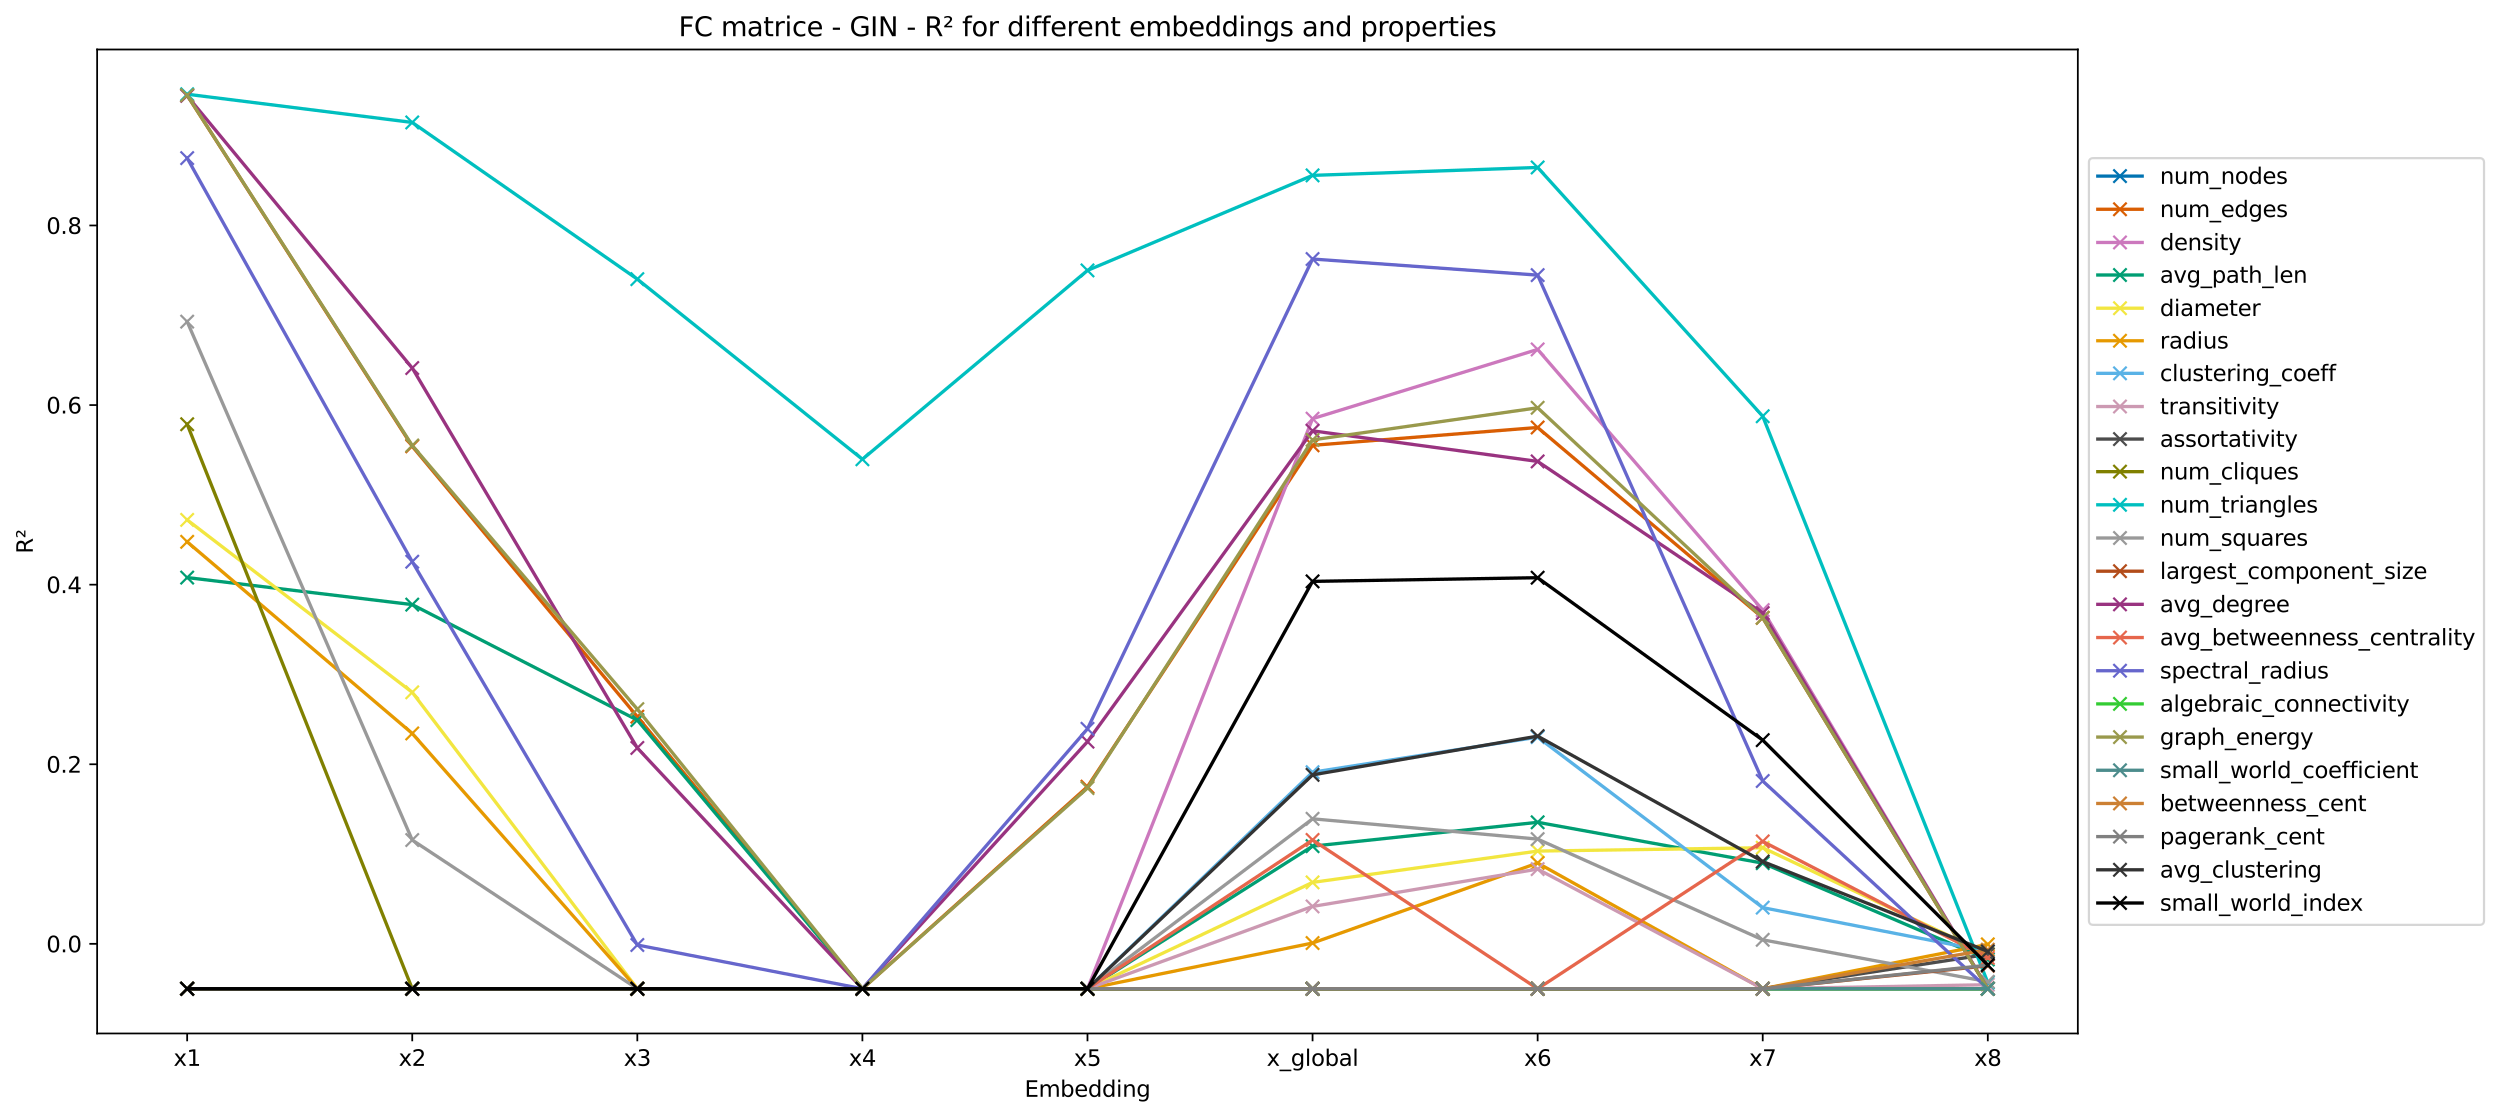 <?xml version="1.0" encoding="utf-8" standalone="no"?>
<!DOCTYPE svg PUBLIC "-//W3C//DTD SVG 1.1//EN"
  "http://www.w3.org/Graphics/SVG/1.1/DTD/svg11.dtd">
<svg xmlns:xlink="http://www.w3.org/1999/xlink" width="1126.873pt" height="503.673pt" viewBox="0 0 1126.873 503.673" xmlns="http://www.w3.org/2000/svg" version="1.1">
 <defs>
  <style type="text/css">*{stroke-linejoin: round; stroke-linecap: butt}</style>
 </defs>
 <g id="figure_1">
  <g id="patch_1">
   <path d="M 0 503.673 
L 1126.873 503.673 
L 1126.873 0 
L 0 0 
z
" style="fill: #ffffff"/>
  </g>
  <g id="axes_1">
   <g id="patch_2">
    <path d="M 43.781 465.838 
L 936.581 465.838 
L 936.581 22.318 
L 43.781 22.318 
z
" style="fill: #ffffff"/>
   </g>
   <g id="matplotlib.axis_1">
    <g id="xtick_1">
     <g id="line2d_1">
      <defs>
       <path id="m8d08a1dfe0" d="M 0 0 
L 0 3.5 
" style="stroke: #000000; stroke-width: 0.8"/>
      </defs>
      <g>
       <use xlink:href="#m8d08a1dfe0" x="84.363" y="465.838" style="stroke: #000000; stroke-width: 0.8"/>
      </g>
     </g>
     <g id="text_1">
      <!-- x1 -->
      <g transform="translate(78.222 480.437)scale(0.1 -0.1)">
       <defs>
        <path id="DejaVuSans-78" d="M 3513 3500 
L 2247 1797 
L 3578 0 
L 2900 0 
L 1881 1375 
L 863 0 
L 184 0 
L 1544 1831 
L 300 3500 
L 978 3500 
L 1906 2253 
L 2834 3500 
L 3513 3500 
z
" transform="scale(0.016)"/>
        <path id="DejaVuSans-31" d="M 794 531 
L 1825 531 
L 1825 4091 
L 703 3866 
L 703 4441 
L 1819 4666 
L 2450 4666 
L 2450 531 
L 3481 531 
L 3481 0 
L 794 0 
L 794 531 
z
" transform="scale(0.016)"/>
       </defs>
       <use xlink:href="#DejaVuSans-78"/>
       <use xlink:href="#DejaVuSans-31" x="59.18"/>
      </g>
     </g>
    </g>
    <g id="xtick_2">
     <g id="line2d_2">
      <g>
       <use xlink:href="#m8d08a1dfe0" x="185.818" y="465.838" style="stroke: #000000; stroke-width: 0.8"/>
      </g>
     </g>
     <g id="text_2">
      <!-- x2 -->
      <g transform="translate(179.677 480.437)scale(0.1 -0.1)">
       <defs>
        <path id="DejaVuSans-32" d="M 1228 531 
L 3431 531 
L 3431 0 
L 469 0 
L 469 531 
Q 828 903 1448 1529 
Q 2069 2156 2228 2338 
Q 2531 2678 2651 2914 
Q 2772 3150 2772 3378 
Q 2772 3750 2511 3984 
Q 2250 4219 1831 4219 
Q 1534 4219 1204 4116 
Q 875 4013 500 3803 
L 500 4441 
Q 881 4594 1212 4672 
Q 1544 4750 1819 4750 
Q 2544 4750 2975 4387 
Q 3406 4025 3406 3419 
Q 3406 3131 3298 2873 
Q 3191 2616 2906 2266 
Q 2828 2175 2409 1742 
Q 1991 1309 1228 531 
z
" transform="scale(0.016)"/>
       </defs>
       <use xlink:href="#DejaVuSans-78"/>
       <use xlink:href="#DejaVuSans-32" x="59.18"/>
      </g>
     </g>
    </g>
    <g id="xtick_3">
     <g id="line2d_3">
      <g>
       <use xlink:href="#m8d08a1dfe0" x="287.272" y="465.838" style="stroke: #000000; stroke-width: 0.8"/>
      </g>
     </g>
     <g id="text_3">
      <!-- x3 -->
      <g transform="translate(281.132 480.437)scale(0.1 -0.1)">
       <defs>
        <path id="DejaVuSans-33" d="M 2597 2516 
Q 3050 2419 3304 2112 
Q 3559 1806 3559 1356 
Q 3559 666 3084 287 
Q 2609 -91 1734 -91 
Q 1441 -91 1130 -33 
Q 819 25 488 141 
L 488 750 
Q 750 597 1062 519 
Q 1375 441 1716 441 
Q 2309 441 2620 675 
Q 2931 909 2931 1356 
Q 2931 1769 2642 2001 
Q 2353 2234 1838 2234 
L 1294 2234 
L 1294 2753 
L 1863 2753 
Q 2328 2753 2575 2939 
Q 2822 3125 2822 3475 
Q 2822 3834 2567 4026 
Q 2313 4219 1838 4219 
Q 1578 4219 1281 4162 
Q 984 4106 628 3988 
L 628 4550 
Q 988 4650 1302 4700 
Q 1616 4750 1894 4750 
Q 2613 4750 3031 4423 
Q 3450 4097 3450 3541 
Q 3450 3153 3228 2886 
Q 3006 2619 2597 2516 
z
" transform="scale(0.016)"/>
       </defs>
       <use xlink:href="#DejaVuSans-78"/>
       <use xlink:href="#DejaVuSans-33" x="59.18"/>
      </g>
     </g>
    </g>
    <g id="xtick_4">
     <g id="line2d_4">
      <g>
       <use xlink:href="#m8d08a1dfe0" x="388.727" y="465.838" style="stroke: #000000; stroke-width: 0.8"/>
      </g>
     </g>
     <g id="text_4">
      <!-- x4 -->
      <g transform="translate(382.586 480.437)scale(0.1 -0.1)">
       <defs>
        <path id="DejaVuSans-34" d="M 2419 4116 
L 825 1625 
L 2419 1625 
L 2419 4116 
z
M 2253 4666 
L 3047 4666 
L 3047 1625 
L 3713 1625 
L 3713 1100 
L 3047 1100 
L 3047 0 
L 2419 0 
L 2419 1100 
L 313 1100 
L 313 1709 
L 2253 4666 
z
" transform="scale(0.016)"/>
       </defs>
       <use xlink:href="#DejaVuSans-78"/>
       <use xlink:href="#DejaVuSans-34" x="59.18"/>
      </g>
     </g>
    </g>
    <g id="xtick_5">
     <g id="line2d_5">
      <g>
       <use xlink:href="#m8d08a1dfe0" x="490.181" y="465.838" style="stroke: #000000; stroke-width: 0.8"/>
      </g>
     </g>
     <g id="text_5">
      <!-- x5 -->
      <g transform="translate(484.041 480.437)scale(0.1 -0.1)">
       <defs>
        <path id="DejaVuSans-35" d="M 691 4666 
L 3169 4666 
L 3169 4134 
L 1269 4134 
L 1269 2991 
Q 1406 3038 1543 3061 
Q 1681 3084 1819 3084 
Q 2600 3084 3056 2656 
Q 3513 2228 3513 1497 
Q 3513 744 3044 326 
Q 2575 -91 1722 -91 
Q 1428 -91 1123 -41 
Q 819 9 494 109 
L 494 744 
Q 775 591 1075 516 
Q 1375 441 1709 441 
Q 2250 441 2565 725 
Q 2881 1009 2881 1497 
Q 2881 1984 2565 2268 
Q 2250 2553 1709 2553 
Q 1456 2553 1204 2497 
Q 953 2441 691 2322 
L 691 4666 
z
" transform="scale(0.016)"/>
       </defs>
       <use xlink:href="#DejaVuSans-78"/>
       <use xlink:href="#DejaVuSans-35" x="59.18"/>
      </g>
     </g>
    </g>
    <g id="xtick_6">
     <g id="line2d_6">
      <g>
       <use xlink:href="#m8d08a1dfe0" x="591.636" y="465.838" style="stroke: #000000; stroke-width: 0.8"/>
      </g>
     </g>
     <g id="text_6">
      <!-- x_global -->
      <g transform="translate(570.926 480.437)scale(0.1 -0.1)">
       <defs>
        <path id="DejaVuSans-5f" d="M 3263 -1063 
L 3263 -1509 
L -63 -1509 
L -63 -1063 
L 3263 -1063 
z
" transform="scale(0.016)"/>
        <path id="DejaVuSans-67" d="M 2906 1791 
Q 2906 2416 2648 2759 
Q 2391 3103 1925 3103 
Q 1463 3103 1205 2759 
Q 947 2416 947 1791 
Q 947 1169 1205 825 
Q 1463 481 1925 481 
Q 2391 481 2648 825 
Q 2906 1169 2906 1791 
z
M 3481 434 
Q 3481 -459 3084 -895 
Q 2688 -1331 1869 -1331 
Q 1566 -1331 1297 -1286 
Q 1028 -1241 775 -1147 
L 775 -588 
Q 1028 -725 1275 -790 
Q 1522 -856 1778 -856 
Q 2344 -856 2625 -561 
Q 2906 -266 2906 331 
L 2906 616 
Q 2728 306 2450 153 
Q 2172 0 1784 0 
Q 1141 0 747 490 
Q 353 981 353 1791 
Q 353 2603 747 3093 
Q 1141 3584 1784 3584 
Q 2172 3584 2450 3431 
Q 2728 3278 2906 2969 
L 2906 3500 
L 3481 3500 
L 3481 434 
z
" transform="scale(0.016)"/>
        <path id="DejaVuSans-6c" d="M 603 4863 
L 1178 4863 
L 1178 0 
L 603 0 
L 603 4863 
z
" transform="scale(0.016)"/>
        <path id="DejaVuSans-6f" d="M 1959 3097 
Q 1497 3097 1228 2736 
Q 959 2375 959 1747 
Q 959 1119 1226 758 
Q 1494 397 1959 397 
Q 2419 397 2687 759 
Q 2956 1122 2956 1747 
Q 2956 2369 2687 2733 
Q 2419 3097 1959 3097 
z
M 1959 3584 
Q 2709 3584 3137 3096 
Q 3566 2609 3566 1747 
Q 3566 888 3137 398 
Q 2709 -91 1959 -91 
Q 1206 -91 779 398 
Q 353 888 353 1747 
Q 353 2609 779 3096 
Q 1206 3584 1959 3584 
z
" transform="scale(0.016)"/>
        <path id="DejaVuSans-62" d="M 3116 1747 
Q 3116 2381 2855 2742 
Q 2594 3103 2138 3103 
Q 1681 3103 1420 2742 
Q 1159 2381 1159 1747 
Q 1159 1113 1420 752 
Q 1681 391 2138 391 
Q 2594 391 2855 752 
Q 3116 1113 3116 1747 
z
M 1159 2969 
Q 1341 3281 1617 3432 
Q 1894 3584 2278 3584 
Q 2916 3584 3314 3078 
Q 3713 2572 3713 1747 
Q 3713 922 3314 415 
Q 2916 -91 2278 -91 
Q 1894 -91 1617 61 
Q 1341 213 1159 525 
L 1159 0 
L 581 0 
L 581 4863 
L 1159 4863 
L 1159 2969 
z
" transform="scale(0.016)"/>
        <path id="DejaVuSans-61" d="M 2194 1759 
Q 1497 1759 1228 1600 
Q 959 1441 959 1056 
Q 959 750 1161 570 
Q 1363 391 1709 391 
Q 2188 391 2477 730 
Q 2766 1069 2766 1631 
L 2766 1759 
L 2194 1759 
z
M 3341 1997 
L 3341 0 
L 2766 0 
L 2766 531 
Q 2569 213 2275 61 
Q 1981 -91 1556 -91 
Q 1019 -91 701 211 
Q 384 513 384 1019 
Q 384 1609 779 1909 
Q 1175 2209 1959 2209 
L 2766 2209 
L 2766 2266 
Q 2766 2663 2505 2880 
Q 2244 3097 1772 3097 
Q 1472 3097 1187 3025 
Q 903 2953 641 2809 
L 641 3341 
Q 956 3463 1253 3523 
Q 1550 3584 1831 3584 
Q 2591 3584 2966 3190 
Q 3341 2797 3341 1997 
z
" transform="scale(0.016)"/>
       </defs>
       <use xlink:href="#DejaVuSans-78"/>
       <use xlink:href="#DejaVuSans-5f" x="59.18"/>
       <use xlink:href="#DejaVuSans-67" x="109.18"/>
       <use xlink:href="#DejaVuSans-6c" x="172.656"/>
       <use xlink:href="#DejaVuSans-6f" x="200.439"/>
       <use xlink:href="#DejaVuSans-62" x="261.621"/>
       <use xlink:href="#DejaVuSans-61" x="325.098"/>
       <use xlink:href="#DejaVuSans-6c" x="386.377"/>
      </g>
     </g>
    </g>
    <g id="xtick_7">
     <g id="line2d_7">
      <g>
       <use xlink:href="#m8d08a1dfe0" x="693.09" y="465.838" style="stroke: #000000; stroke-width: 0.8"/>
      </g>
     </g>
     <g id="text_7">
      <!-- x6 -->
      <g transform="translate(686.95 480.437)scale(0.1 -0.1)">
       <defs>
        <path id="DejaVuSans-36" d="M 2113 2584 
Q 1688 2584 1439 2293 
Q 1191 2003 1191 1497 
Q 1191 994 1439 701 
Q 1688 409 2113 409 
Q 2538 409 2786 701 
Q 3034 994 3034 1497 
Q 3034 2003 2786 2293 
Q 2538 2584 2113 2584 
z
M 3366 4563 
L 3366 3988 
Q 3128 4100 2886 4159 
Q 2644 4219 2406 4219 
Q 1781 4219 1451 3797 
Q 1122 3375 1075 2522 
Q 1259 2794 1537 2939 
Q 1816 3084 2150 3084 
Q 2853 3084 3261 2657 
Q 3669 2231 3669 1497 
Q 3669 778 3244 343 
Q 2819 -91 2113 -91 
Q 1303 -91 875 529 
Q 447 1150 447 2328 
Q 447 3434 972 4092 
Q 1497 4750 2381 4750 
Q 2619 4750 2861 4703 
Q 3103 4656 3366 4563 
z
" transform="scale(0.016)"/>
       </defs>
       <use xlink:href="#DejaVuSans-78"/>
       <use xlink:href="#DejaVuSans-36" x="59.18"/>
      </g>
     </g>
    </g>
    <g id="xtick_8">
     <g id="line2d_8">
      <g>
       <use xlink:href="#m8d08a1dfe0" x="794.545" y="465.838" style="stroke: #000000; stroke-width: 0.8"/>
      </g>
     </g>
     <g id="text_8">
      <!-- x7 -->
      <g transform="translate(788.404 480.437)scale(0.1 -0.1)">
       <defs>
        <path id="DejaVuSans-37" d="M 525 4666 
L 3525 4666 
L 3525 4397 
L 1831 0 
L 1172 0 
L 2766 4134 
L 525 4134 
L 525 4666 
z
" transform="scale(0.016)"/>
       </defs>
       <use xlink:href="#DejaVuSans-78"/>
       <use xlink:href="#DejaVuSans-37" x="59.18"/>
      </g>
     </g>
    </g>
    <g id="xtick_9">
     <g id="line2d_9">
      <g>
       <use xlink:href="#m8d08a1dfe0" x="895.999" y="465.838" style="stroke: #000000; stroke-width: 0.8"/>
      </g>
     </g>
     <g id="text_9">
      <!-- x8 -->
      <g transform="translate(889.859 480.437)scale(0.1 -0.1)">
       <defs>
        <path id="DejaVuSans-38" d="M 2034 2216 
Q 1584 2216 1326 1975 
Q 1069 1734 1069 1313 
Q 1069 891 1326 650 
Q 1584 409 2034 409 
Q 2484 409 2743 651 
Q 3003 894 3003 1313 
Q 3003 1734 2745 1975 
Q 2488 2216 2034 2216 
z
M 1403 2484 
Q 997 2584 770 2862 
Q 544 3141 544 3541 
Q 544 4100 942 4425 
Q 1341 4750 2034 4750 
Q 2731 4750 3128 4425 
Q 3525 4100 3525 3541 
Q 3525 3141 3298 2862 
Q 3072 2584 2669 2484 
Q 3125 2378 3379 2068 
Q 3634 1759 3634 1313 
Q 3634 634 3220 271 
Q 2806 -91 2034 -91 
Q 1263 -91 848 271 
Q 434 634 434 1313 
Q 434 1759 690 2068 
Q 947 2378 1403 2484 
z
M 1172 3481 
Q 1172 3119 1398 2916 
Q 1625 2713 2034 2713 
Q 2441 2713 2670 2916 
Q 2900 3119 2900 3481 
Q 2900 3844 2670 4047 
Q 2441 4250 2034 4250 
Q 1625 4250 1398 4047 
Q 1172 3844 1172 3481 
z
" transform="scale(0.016)"/>
       </defs>
       <use xlink:href="#DejaVuSans-78"/>
       <use xlink:href="#DejaVuSans-38" x="59.18"/>
      </g>
     </g>
    </g>
    <g id="text_10">
     <!-- Embedding -->
     <g transform="translate(461.82 494.393)scale(0.1 -0.1)">
      <defs>
       <path id="DejaVuSans-45" d="M 628 4666 
L 3578 4666 
L 3578 4134 
L 1259 4134 
L 1259 2753 
L 3481 2753 
L 3481 2222 
L 1259 2222 
L 1259 531 
L 3634 531 
L 3634 0 
L 628 0 
L 628 4666 
z
" transform="scale(0.016)"/>
       <path id="DejaVuSans-6d" d="M 3328 2828 
Q 3544 3216 3844 3400 
Q 4144 3584 4550 3584 
Q 5097 3584 5394 3201 
Q 5691 2819 5691 2113 
L 5691 0 
L 5113 0 
L 5113 2094 
Q 5113 2597 4934 2840 
Q 4756 3084 4391 3084 
Q 3944 3084 3684 2787 
Q 3425 2491 3425 1978 
L 3425 0 
L 2847 0 
L 2847 2094 
Q 2847 2600 2669 2842 
Q 2491 3084 2119 3084 
Q 1678 3084 1418 2786 
Q 1159 2488 1159 1978 
L 1159 0 
L 581 0 
L 581 3500 
L 1159 3500 
L 1159 2956 
Q 1356 3278 1631 3431 
Q 1906 3584 2284 3584 
Q 2666 3584 2933 3390 
Q 3200 3197 3328 2828 
z
" transform="scale(0.016)"/>
       <path id="DejaVuSans-65" d="M 3597 1894 
L 3597 1613 
L 953 1613 
Q 991 1019 1311 708 
Q 1631 397 2203 397 
Q 2534 397 2845 478 
Q 3156 559 3463 722 
L 3463 178 
Q 3153 47 2828 -22 
Q 2503 -91 2169 -91 
Q 1331 -91 842 396 
Q 353 884 353 1716 
Q 353 2575 817 3079 
Q 1281 3584 2069 3584 
Q 2775 3584 3186 3129 
Q 3597 2675 3597 1894 
z
M 3022 2063 
Q 3016 2534 2758 2815 
Q 2500 3097 2075 3097 
Q 1594 3097 1305 2825 
Q 1016 2553 972 2059 
L 3022 2063 
z
" transform="scale(0.016)"/>
       <path id="DejaVuSans-64" d="M 2906 2969 
L 2906 4863 
L 3481 4863 
L 3481 0 
L 2906 0 
L 2906 525 
Q 2725 213 2448 61 
Q 2172 -91 1784 -91 
Q 1150 -91 751 415 
Q 353 922 353 1747 
Q 353 2572 751 3078 
Q 1150 3584 1784 3584 
Q 2172 3584 2448 3432 
Q 2725 3281 2906 2969 
z
M 947 1747 
Q 947 1113 1208 752 
Q 1469 391 1925 391 
Q 2381 391 2643 752 
Q 2906 1113 2906 1747 
Q 2906 2381 2643 2742 
Q 2381 3103 1925 3103 
Q 1469 3103 1208 2742 
Q 947 2381 947 1747 
z
" transform="scale(0.016)"/>
       <path id="DejaVuSans-69" d="M 603 3500 
L 1178 3500 
L 1178 0 
L 603 0 
L 603 3500 
z
M 603 4863 
L 1178 4863 
L 1178 4134 
L 603 4134 
L 603 4863 
z
" transform="scale(0.016)"/>
       <path id="DejaVuSans-6e" d="M 3513 2113 
L 3513 0 
L 2938 0 
L 2938 2094 
Q 2938 2591 2744 2837 
Q 2550 3084 2163 3084 
Q 1697 3084 1428 2787 
Q 1159 2491 1159 1978 
L 1159 0 
L 581 0 
L 581 3500 
L 1159 3500 
L 1159 2956 
Q 1366 3272 1645 3428 
Q 1925 3584 2291 3584 
Q 2894 3584 3203 3211 
Q 3513 2838 3513 2113 
z
" transform="scale(0.016)"/>
      </defs>
      <use xlink:href="#DejaVuSans-45"/>
      <use xlink:href="#DejaVuSans-6d" x="63.184"/>
      <use xlink:href="#DejaVuSans-62" x="160.596"/>
      <use xlink:href="#DejaVuSans-65" x="224.072"/>
      <use xlink:href="#DejaVuSans-64" x="285.596"/>
      <use xlink:href="#DejaVuSans-64" x="349.072"/>
      <use xlink:href="#DejaVuSans-69" x="412.549"/>
      <use xlink:href="#DejaVuSans-6e" x="440.332"/>
      <use xlink:href="#DejaVuSans-67" x="503.711"/>
     </g>
    </g>
   </g>
   <g id="matplotlib.axis_2">
    <g id="ytick_1">
     <g id="line2d_10">
      <defs>
       <path id="m2f9559ff03" d="M 0 0 
L -3.5 0 
" style="stroke: #000000; stroke-width: 0.8"/>
      </defs>
      <g>
       <use xlink:href="#m2f9559ff03" x="43.781" y="425.44" style="stroke: #000000; stroke-width: 0.8"/>
      </g>
     </g>
     <g id="text_11">
      <!-- 0.0 -->
      <g transform="translate(20.878 429.239)scale(0.1 -0.1)">
       <defs>
        <path id="DejaVuSans-30" d="M 2034 4250 
Q 1547 4250 1301 3770 
Q 1056 3291 1056 2328 
Q 1056 1369 1301 889 
Q 1547 409 2034 409 
Q 2525 409 2770 889 
Q 3016 1369 3016 2328 
Q 3016 3291 2770 3770 
Q 2525 4250 2034 4250 
z
M 2034 4750 
Q 2819 4750 3233 4129 
Q 3647 3509 3647 2328 
Q 3647 1150 3233 529 
Q 2819 -91 2034 -91 
Q 1250 -91 836 529 
Q 422 1150 422 2328 
Q 422 3509 836 4129 
Q 1250 4750 2034 4750 
z
" transform="scale(0.016)"/>
        <path id="DejaVuSans-2e" d="M 684 794 
L 1344 794 
L 1344 0 
L 684 0 
L 684 794 
z
" transform="scale(0.016)"/>
       </defs>
       <use xlink:href="#DejaVuSans-30"/>
       <use xlink:href="#DejaVuSans-2e" x="63.623"/>
       <use xlink:href="#DejaVuSans-30" x="95.41"/>
      </g>
     </g>
    </g>
    <g id="ytick_2">
     <g id="line2d_11">
      <g>
       <use xlink:href="#m2f9559ff03" x="43.781" y="344.488" style="stroke: #000000; stroke-width: 0.8"/>
      </g>
     </g>
     <g id="text_12">
      <!-- 0.2 -->
      <g transform="translate(20.878 348.287)scale(0.1 -0.1)">
       <use xlink:href="#DejaVuSans-30"/>
       <use xlink:href="#DejaVuSans-2e" x="63.623"/>
       <use xlink:href="#DejaVuSans-32" x="95.41"/>
      </g>
     </g>
    </g>
    <g id="ytick_3">
     <g id="line2d_12">
      <g>
       <use xlink:href="#m2f9559ff03" x="43.781" y="263.535" style="stroke: #000000; stroke-width: 0.8"/>
      </g>
     </g>
     <g id="text_13">
      <!-- 0.4 -->
      <g transform="translate(20.878 267.334)scale(0.1 -0.1)">
       <use xlink:href="#DejaVuSans-30"/>
       <use xlink:href="#DejaVuSans-2e" x="63.623"/>
       <use xlink:href="#DejaVuSans-34" x="95.41"/>
      </g>
     </g>
    </g>
    <g id="ytick_4">
     <g id="line2d_13">
      <g>
       <use xlink:href="#m2f9559ff03" x="43.781" y="182.583" style="stroke: #000000; stroke-width: 0.8"/>
      </g>
     </g>
     <g id="text_14">
      <!-- 0.6 -->
      <g transform="translate(20.878 186.382)scale(0.1 -0.1)">
       <use xlink:href="#DejaVuSans-30"/>
       <use xlink:href="#DejaVuSans-2e" x="63.623"/>
       <use xlink:href="#DejaVuSans-36" x="95.41"/>
      </g>
     </g>
    </g>
    <g id="ytick_5">
     <g id="line2d_14">
      <g>
       <use xlink:href="#m2f9559ff03" x="43.781" y="101.63" style="stroke: #000000; stroke-width: 0.8"/>
      </g>
     </g>
     <g id="text_15">
      <!-- 0.8 -->
      <g transform="translate(20.878 105.43)scale(0.1 -0.1)">
       <use xlink:href="#DejaVuSans-30"/>
       <use xlink:href="#DejaVuSans-2e" x="63.623"/>
       <use xlink:href="#DejaVuSans-38" x="95.41"/>
      </g>
     </g>
    </g>
    <g id="text_16">
     <!-- R² -->
     <g transform="translate(14.798 249.557)rotate(-90)scale(0.1 -0.1)">
      <defs>
       <path id="DejaVuSans-52" d="M 2841 2188 
Q 3044 2119 3236 1894 
Q 3428 1669 3622 1275 
L 4263 0 
L 3584 0 
L 2988 1197 
Q 2756 1666 2539 1819 
Q 2322 1972 1947 1972 
L 1259 1972 
L 1259 0 
L 628 0 
L 628 4666 
L 2053 4666 
Q 2853 4666 3247 4331 
Q 3641 3997 3641 3322 
Q 3641 2881 3436 2590 
Q 3231 2300 2841 2188 
z
M 1259 4147 
L 1259 2491 
L 2053 2491 
Q 2509 2491 2742 2702 
Q 2975 2913 2975 3322 
Q 2975 3731 2742 3939 
Q 2509 4147 2053 4147 
L 1259 4147 
z
" transform="scale(0.016)"/>
       <path id="DejaVuSans-b2" d="M 838 2444 
L 2163 2444 
L 2163 2088 
L 294 2088 
L 294 2431 
Q 400 2528 597 2703 
Q 1672 3656 1672 3950 
Q 1672 4156 1509 4282 
Q 1347 4409 1081 4409 
Q 919 4409 728 4354 
Q 538 4300 313 4191 
L 313 4575 
Q 553 4663 761 4706 
Q 969 4750 1147 4750 
Q 1600 4750 1872 4544 
Q 2144 4338 2144 4000 
Q 2144 3566 1109 2678 
Q 934 2528 838 2444 
z
" transform="scale(0.016)"/>
      </defs>
      <use xlink:href="#DejaVuSans-52"/>
      <use xlink:href="#DejaVuSans-b2" x="69.482"/>
     </g>
    </g>
   </g>
   <g id="line2d_15">
    <path d="M 84.363 445.678 
L 185.818 445.678 
L 287.272 445.678 
L 388.727 445.678 
L 490.181 445.678 
L 591.636 445.678 
L 693.09 445.678 
L 794.545 445.678 
L 895.999 445.678 
" clip-path="url(#p884baad173)" style="fill: none; stroke: #0073b2; stroke-width: 1.5; stroke-linecap: square"/>
    <defs>
     <path id="me904fc0366" d="M -3 3 
L 3 -3 
M -3 -3 
L 3 3 
" style="stroke: #0073b2"/>
    </defs>
    <g clip-path="url(#p884baad173)">
     <use xlink:href="#me904fc0366" x="84.363" y="445.678" style="fill: #0073b2; stroke: #0073b2"/>
     <use xlink:href="#me904fc0366" x="185.818" y="445.678" style="fill: #0073b2; stroke: #0073b2"/>
     <use xlink:href="#me904fc0366" x="287.272" y="445.678" style="fill: #0073b2; stroke: #0073b2"/>
     <use xlink:href="#me904fc0366" x="388.727" y="445.678" style="fill: #0073b2; stroke: #0073b2"/>
     <use xlink:href="#me904fc0366" x="490.181" y="445.678" style="fill: #0073b2; stroke: #0073b2"/>
     <use xlink:href="#me904fc0366" x="591.636" y="445.678" style="fill: #0073b2; stroke: #0073b2"/>
     <use xlink:href="#me904fc0366" x="693.09" y="445.678" style="fill: #0073b2; stroke: #0073b2"/>
     <use xlink:href="#me904fc0366" x="794.545" y="445.678" style="fill: #0073b2; stroke: #0073b2"/>
     <use xlink:href="#me904fc0366" x="895.999" y="445.678" style="fill: #0073b2; stroke: #0073b2"/>
    </g>
   </g>
   <g id="line2d_16">
    <path d="M 84.363 42.961 
L 185.818 201.179 
L 287.272 323.036 
L 388.727 445.678 
L 490.181 354.588 
L 591.636 200.733 
L 693.09 192.692 
L 794.545 278.487 
L 895.999 445.678 
" clip-path="url(#p884baad173)" style="fill: none; stroke: #d95e03; stroke-width: 1.5; stroke-linecap: square"/>
    <defs>
     <path id="m7d7cf09f68" d="M -3 3 
L 3 -3 
M -3 -3 
L 3 3 
" style="stroke: #d95e03"/>
    </defs>
    <g clip-path="url(#p884baad173)">
     <use xlink:href="#m7d7cf09f68" x="84.363" y="42.961" style="fill: #d95e03; stroke: #d95e03"/>
     <use xlink:href="#m7d7cf09f68" x="185.818" y="201.179" style="fill: #d95e03; stroke: #d95e03"/>
     <use xlink:href="#m7d7cf09f68" x="287.272" y="323.036" style="fill: #d95e03; stroke: #d95e03"/>
     <use xlink:href="#m7d7cf09f68" x="388.727" y="445.678" style="fill: #d95e03; stroke: #d95e03"/>
     <use xlink:href="#m7d7cf09f68" x="490.181" y="354.588" style="fill: #d95e03; stroke: #d95e03"/>
     <use xlink:href="#m7d7cf09f68" x="591.636" y="200.733" style="fill: #d95e03; stroke: #d95e03"/>
     <use xlink:href="#m7d7cf09f68" x="693.09" y="192.692" style="fill: #d95e03; stroke: #d95e03"/>
     <use xlink:href="#m7d7cf09f68" x="794.545" y="278.487" style="fill: #d95e03; stroke: #d95e03"/>
     <use xlink:href="#m7d7cf09f68" x="895.999" y="445.678" style="fill: #d95e03; stroke: #d95e03"/>
    </g>
   </g>
   <g id="line2d_17">
    <path d="M 84.363 445.678 
L 185.818 445.678 
L 287.272 445.678 
L 388.727 445.678 
L 490.181 445.678 
L 591.636 188.714 
L 693.09 157.499 
L 794.545 274.993 
L 895.999 445.678 
" clip-path="url(#p884baad173)" style="fill: none; stroke: #cc78bd; stroke-width: 1.5; stroke-linecap: square"/>
    <defs>
     <path id="m204b671f53" d="M -3 3 
L 3 -3 
M -3 -3 
L 3 3 
" style="stroke: #cc78bd"/>
    </defs>
    <g clip-path="url(#p884baad173)">
     <use xlink:href="#m204b671f53" x="84.363" y="445.678" style="fill: #cc78bd; stroke: #cc78bd"/>
     <use xlink:href="#m204b671f53" x="185.818" y="445.678" style="fill: #cc78bd; stroke: #cc78bd"/>
     <use xlink:href="#m204b671f53" x="287.272" y="445.678" style="fill: #cc78bd; stroke: #cc78bd"/>
     <use xlink:href="#m204b671f53" x="388.727" y="445.678" style="fill: #cc78bd; stroke: #cc78bd"/>
     <use xlink:href="#m204b671f53" x="490.181" y="445.678" style="fill: #cc78bd; stroke: #cc78bd"/>
     <use xlink:href="#m204b671f53" x="591.636" y="188.714" style="fill: #cc78bd; stroke: #cc78bd"/>
     <use xlink:href="#m204b671f53" x="693.09" y="157.499" style="fill: #cc78bd; stroke: #cc78bd"/>
     <use xlink:href="#m204b671f53" x="794.545" y="274.993" style="fill: #cc78bd; stroke: #cc78bd"/>
     <use xlink:href="#m204b671f53" x="895.999" y="445.678" style="fill: #cc78bd; stroke: #cc78bd"/>
    </g>
   </g>
   <g id="line2d_18">
    <path d="M 84.363 260.346 
L 185.818 272.534 
L 287.272 324.581 
L 388.727 445.678 
L 490.181 445.678 
L 591.636 381.401 
L 693.09 370.647 
L 794.545 389.064 
L 895.999 432.494 
" clip-path="url(#p884baad173)" style="fill: none; stroke: #009e73; stroke-width: 1.5; stroke-linecap: square"/>
    <defs>
     <path id="m26893671b3" d="M -3 3 
L 3 -3 
M -3 -3 
L 3 3 
" style="stroke: #009e73"/>
    </defs>
    <g clip-path="url(#p884baad173)">
     <use xlink:href="#m26893671b3" x="84.363" y="260.346" style="fill: #009e73; stroke: #009e73"/>
     <use xlink:href="#m26893671b3" x="185.818" y="272.534" style="fill: #009e73; stroke: #009e73"/>
     <use xlink:href="#m26893671b3" x="287.272" y="324.581" style="fill: #009e73; stroke: #009e73"/>
     <use xlink:href="#m26893671b3" x="388.727" y="445.678" style="fill: #009e73; stroke: #009e73"/>
     <use xlink:href="#m26893671b3" x="490.181" y="445.678" style="fill: #009e73; stroke: #009e73"/>
     <use xlink:href="#m26893671b3" x="591.636" y="381.401" style="fill: #009e73; stroke: #009e73"/>
     <use xlink:href="#m26893671b3" x="693.09" y="370.647" style="fill: #009e73; stroke: #009e73"/>
     <use xlink:href="#m26893671b3" x="794.545" y="389.064" style="fill: #009e73; stroke: #009e73"/>
     <use xlink:href="#m26893671b3" x="895.999" y="432.494" style="fill: #009e73; stroke: #009e73"/>
    </g>
   </g>
   <g id="line2d_19">
    <path d="M 84.363 234.336 
L 185.818 312.064 
L 287.272 445.678 
L 388.727 445.678 
L 490.181 445.678 
L 591.636 397.738 
L 693.09 383.62 
L 794.545 382.12 
L 895.999 430.032 
" clip-path="url(#p884baad173)" style="fill: none; stroke: #f2e640; stroke-width: 1.5; stroke-linecap: square"/>
    <defs>
     <path id="m498b4b7fe2" d="M -3 3 
L 3 -3 
M -3 -3 
L 3 3 
" style="stroke: #f2e640"/>
    </defs>
    <g clip-path="url(#p884baad173)">
     <use xlink:href="#m498b4b7fe2" x="84.363" y="234.336" style="fill: #f2e640; stroke: #f2e640"/>
     <use xlink:href="#m498b4b7fe2" x="185.818" y="312.064" style="fill: #f2e640; stroke: #f2e640"/>
     <use xlink:href="#m498b4b7fe2" x="287.272" y="445.678" style="fill: #f2e640; stroke: #f2e640"/>
     <use xlink:href="#m498b4b7fe2" x="388.727" y="445.678" style="fill: #f2e640; stroke: #f2e640"/>
     <use xlink:href="#m498b4b7fe2" x="490.181" y="445.678" style="fill: #f2e640; stroke: #f2e640"/>
     <use xlink:href="#m498b4b7fe2" x="591.636" y="397.738" style="fill: #f2e640; stroke: #f2e640"/>
     <use xlink:href="#m498b4b7fe2" x="693.09" y="383.62" style="fill: #f2e640; stroke: #f2e640"/>
     <use xlink:href="#m498b4b7fe2" x="794.545" y="382.12" style="fill: #f2e640; stroke: #f2e640"/>
     <use xlink:href="#m498b4b7fe2" x="895.999" y="430.032" style="fill: #f2e640; stroke: #f2e640"/>
    </g>
   </g>
   <g id="line2d_20">
    <path d="M 84.363 244.227 
L 185.818 330.6 
L 287.272 445.678 
L 388.727 445.678 
L 490.181 445.678 
L 591.636 425.073 
L 693.09 389.008 
L 794.545 445.678 
L 895.999 425.67 
" clip-path="url(#p884baad173)" style="fill: none; stroke: #e69900; stroke-width: 1.5; stroke-linecap: square"/>
    <defs>
     <path id="m96280d61d1" d="M -3 3 
L 3 -3 
M -3 -3 
L 3 3 
" style="stroke: #e69900"/>
    </defs>
    <g clip-path="url(#p884baad173)">
     <use xlink:href="#m96280d61d1" x="84.363" y="244.227" style="fill: #e69900; stroke: #e69900"/>
     <use xlink:href="#m96280d61d1" x="185.818" y="330.6" style="fill: #e69900; stroke: #e69900"/>
     <use xlink:href="#m96280d61d1" x="287.272" y="445.678" style="fill: #e69900; stroke: #e69900"/>
     <use xlink:href="#m96280d61d1" x="388.727" y="445.678" style="fill: #e69900; stroke: #e69900"/>
     <use xlink:href="#m96280d61d1" x="490.181" y="445.678" style="fill: #e69900; stroke: #e69900"/>
     <use xlink:href="#m96280d61d1" x="591.636" y="425.073" style="fill: #e69900; stroke: #e69900"/>
     <use xlink:href="#m96280d61d1" x="693.09" y="389.008" style="fill: #e69900; stroke: #e69900"/>
     <use xlink:href="#m96280d61d1" x="794.545" y="445.678" style="fill: #e69900; stroke: #e69900"/>
     <use xlink:href="#m96280d61d1" x="895.999" y="425.67" style="fill: #e69900; stroke: #e69900"/>
    </g>
   </g>
   <g id="line2d_21">
    <path d="M 84.363 445.678 
L 185.818 445.678 
L 287.272 445.678 
L 388.727 445.678 
L 490.181 445.678 
L 591.636 348.067 
L 693.09 332.251 
L 794.545 409.113 
L 895.999 428.867 
" clip-path="url(#p884baad173)" style="fill: none; stroke: #59b2e6; stroke-width: 1.5; stroke-linecap: square"/>
    <defs>
     <path id="m53657831df" d="M -3 3 
L 3 -3 
M -3 -3 
L 3 3 
" style="stroke: #59b2e6"/>
    </defs>
    <g clip-path="url(#p884baad173)">
     <use xlink:href="#m53657831df" x="84.363" y="445.678" style="fill: #59b2e6; stroke: #59b2e6"/>
     <use xlink:href="#m53657831df" x="185.818" y="445.678" style="fill: #59b2e6; stroke: #59b2e6"/>
     <use xlink:href="#m53657831df" x="287.272" y="445.678" style="fill: #59b2e6; stroke: #59b2e6"/>
     <use xlink:href="#m53657831df" x="388.727" y="445.678" style="fill: #59b2e6; stroke: #59b2e6"/>
     <use xlink:href="#m53657831df" x="490.181" y="445.678" style="fill: #59b2e6; stroke: #59b2e6"/>
     <use xlink:href="#m53657831df" x="591.636" y="348.067" style="fill: #59b2e6; stroke: #59b2e6"/>
     <use xlink:href="#m53657831df" x="693.09" y="332.251" style="fill: #59b2e6; stroke: #59b2e6"/>
     <use xlink:href="#m53657831df" x="794.545" y="409.113" style="fill: #59b2e6; stroke: #59b2e6"/>
     <use xlink:href="#m53657831df" x="895.999" y="428.867" style="fill: #59b2e6; stroke: #59b2e6"/>
    </g>
   </g>
   <g id="line2d_22">
    <path d="M 84.363 445.678 
L 185.818 445.678 
L 287.272 445.678 
L 388.727 445.678 
L 490.181 445.678 
L 591.636 408.569 
L 693.09 391.742 
L 794.545 445.678 
L 895.999 443.862 
" clip-path="url(#p884baad173)" style="fill: none; stroke: #cc99b2; stroke-width: 1.5; stroke-linecap: square"/>
    <defs>
     <path id="mc4a4905204" d="M -3 3 
L 3 -3 
M -3 -3 
L 3 3 
" style="stroke: #cc99b2"/>
    </defs>
    <g clip-path="url(#p884baad173)">
     <use xlink:href="#mc4a4905204" x="84.363" y="445.678" style="fill: #cc99b2; stroke: #cc99b2"/>
     <use xlink:href="#mc4a4905204" x="185.818" y="445.678" style="fill: #cc99b2; stroke: #cc99b2"/>
     <use xlink:href="#mc4a4905204" x="287.272" y="445.678" style="fill: #cc99b2; stroke: #cc99b2"/>
     <use xlink:href="#mc4a4905204" x="388.727" y="445.678" style="fill: #cc99b2; stroke: #cc99b2"/>
     <use xlink:href="#mc4a4905204" x="490.181" y="445.678" style="fill: #cc99b2; stroke: #cc99b2"/>
     <use xlink:href="#mc4a4905204" x="591.636" y="408.569" style="fill: #cc99b2; stroke: #cc99b2"/>
     <use xlink:href="#mc4a4905204" x="693.09" y="391.742" style="fill: #cc99b2; stroke: #cc99b2"/>
     <use xlink:href="#mc4a4905204" x="794.545" y="445.678" style="fill: #cc99b2; stroke: #cc99b2"/>
     <use xlink:href="#mc4a4905204" x="895.999" y="443.862" style="fill: #cc99b2; stroke: #cc99b2"/>
    </g>
   </g>
   <g id="line2d_23">
    <path d="M 84.363 445.678 
L 185.818 445.678 
L 287.272 445.678 
L 388.727 445.678 
L 490.181 445.678 
L 591.636 445.678 
L 693.09 445.678 
L 794.545 445.678 
L 895.999 430.163 
" clip-path="url(#p884baad173)" style="fill: none; stroke: #4c4c4c; stroke-width: 1.5; stroke-linecap: square"/>
    <defs>
     <path id="md7acca7a12" d="M -3 3 
L 3 -3 
M -3 -3 
L 3 3 
" style="stroke: #4c4c4c"/>
    </defs>
    <g clip-path="url(#p884baad173)">
     <use xlink:href="#md7acca7a12" x="84.363" y="445.678" style="fill: #4c4c4c; stroke: #4c4c4c"/>
     <use xlink:href="#md7acca7a12" x="185.818" y="445.678" style="fill: #4c4c4c; stroke: #4c4c4c"/>
     <use xlink:href="#md7acca7a12" x="287.272" y="445.678" style="fill: #4c4c4c; stroke: #4c4c4c"/>
     <use xlink:href="#md7acca7a12" x="388.727" y="445.678" style="fill: #4c4c4c; stroke: #4c4c4c"/>
     <use xlink:href="#md7acca7a12" x="490.181" y="445.678" style="fill: #4c4c4c; stroke: #4c4c4c"/>
     <use xlink:href="#md7acca7a12" x="591.636" y="445.678" style="fill: #4c4c4c; stroke: #4c4c4c"/>
     <use xlink:href="#md7acca7a12" x="693.09" y="445.678" style="fill: #4c4c4c; stroke: #4c4c4c"/>
     <use xlink:href="#md7acca7a12" x="794.545" y="445.678" style="fill: #4c4c4c; stroke: #4c4c4c"/>
     <use xlink:href="#md7acca7a12" x="895.999" y="430.163" style="fill: #4c4c4c; stroke: #4c4c4c"/>
    </g>
   </g>
   <g id="line2d_24">
    <path d="M 84.363 191.221 
L 185.818 445.678 
L 287.272 445.678 
L 388.727 445.678 
L 490.181 445.678 
L 591.636 445.678 
L 693.09 445.678 
L 794.545 445.678 
L 895.999 445.678 
" clip-path="url(#p884baad173)" style="fill: none; stroke: #808000; stroke-width: 1.5; stroke-linecap: square"/>
    <defs>
     <path id="md80582cd1e" d="M -3 3 
L 3 -3 
M -3 -3 
L 3 3 
" style="stroke: #808000"/>
    </defs>
    <g clip-path="url(#p884baad173)">
     <use xlink:href="#md80582cd1e" x="84.363" y="191.221" style="fill: #808000; stroke: #808000"/>
     <use xlink:href="#md80582cd1e" x="185.818" y="445.678" style="fill: #808000; stroke: #808000"/>
     <use xlink:href="#md80582cd1e" x="287.272" y="445.678" style="fill: #808000; stroke: #808000"/>
     <use xlink:href="#md80582cd1e" x="388.727" y="445.678" style="fill: #808000; stroke: #808000"/>
     <use xlink:href="#md80582cd1e" x="490.181" y="445.678" style="fill: #808000; stroke: #808000"/>
     <use xlink:href="#md80582cd1e" x="591.636" y="445.678" style="fill: #808000; stroke: #808000"/>
     <use xlink:href="#md80582cd1e" x="693.09" y="445.678" style="fill: #808000; stroke: #808000"/>
     <use xlink:href="#md80582cd1e" x="794.545" y="445.678" style="fill: #808000; stroke: #808000"/>
     <use xlink:href="#md80582cd1e" x="895.999" y="445.678" style="fill: #808000; stroke: #808000"/>
    </g>
   </g>
   <g id="line2d_25">
    <path d="M 84.363 42.478 
L 185.818 55.191 
L 287.272 125.822 
L 388.727 207.017 
L 490.181 121.889 
L 591.636 79.054 
L 693.09 75.482 
L 794.545 187.62 
L 895.999 442.874 
" clip-path="url(#p884baad173)" style="fill: none; stroke: #00bfbf; stroke-width: 1.5; stroke-linecap: square"/>
    <defs>
     <path id="m05622399bc" d="M -3 3 
L 3 -3 
M -3 -3 
L 3 3 
" style="stroke: #00bfbf"/>
    </defs>
    <g clip-path="url(#p884baad173)">
     <use xlink:href="#m05622399bc" x="84.363" y="42.478" style="fill: #00bfbf; stroke: #00bfbf"/>
     <use xlink:href="#m05622399bc" x="185.818" y="55.191" style="fill: #00bfbf; stroke: #00bfbf"/>
     <use xlink:href="#m05622399bc" x="287.272" y="125.822" style="fill: #00bfbf; stroke: #00bfbf"/>
     <use xlink:href="#m05622399bc" x="388.727" y="207.017" style="fill: #00bfbf; stroke: #00bfbf"/>
     <use xlink:href="#m05622399bc" x="490.181" y="121.889" style="fill: #00bfbf; stroke: #00bfbf"/>
     <use xlink:href="#m05622399bc" x="591.636" y="79.054" style="fill: #00bfbf; stroke: #00bfbf"/>
     <use xlink:href="#m05622399bc" x="693.09" y="75.482" style="fill: #00bfbf; stroke: #00bfbf"/>
     <use xlink:href="#m05622399bc" x="794.545" y="187.62" style="fill: #00bfbf; stroke: #00bfbf"/>
     <use xlink:href="#m05622399bc" x="895.999" y="442.874" style="fill: #00bfbf; stroke: #00bfbf"/>
    </g>
   </g>
   <g id="line2d_26">
    <path d="M 84.363 144.982 
L 185.818 378.644 
L 287.272 445.678 
L 388.727 445.678 
L 490.181 445.678 
L 591.636 369.077 
L 693.09 378.226 
L 794.545 423.624 
L 895.999 442.523 
" clip-path="url(#p884baad173)" style="fill: none; stroke: #999999; stroke-width: 1.5; stroke-linecap: square"/>
    <defs>
     <path id="m5cb7a21117" d="M -3 3 
L 3 -3 
M -3 -3 
L 3 3 
" style="stroke: #999999"/>
    </defs>
    <g clip-path="url(#p884baad173)">
     <use xlink:href="#m5cb7a21117" x="84.363" y="144.982" style="fill: #999999; stroke: #999999"/>
     <use xlink:href="#m5cb7a21117" x="185.818" y="378.644" style="fill: #999999; stroke: #999999"/>
     <use xlink:href="#m5cb7a21117" x="287.272" y="445.678" style="fill: #999999; stroke: #999999"/>
     <use xlink:href="#m5cb7a21117" x="388.727" y="445.678" style="fill: #999999; stroke: #999999"/>
     <use xlink:href="#m5cb7a21117" x="490.181" y="445.678" style="fill: #999999; stroke: #999999"/>
     <use xlink:href="#m5cb7a21117" x="591.636" y="369.077" style="fill: #999999; stroke: #999999"/>
     <use xlink:href="#m5cb7a21117" x="693.09" y="378.226" style="fill: #999999; stroke: #999999"/>
     <use xlink:href="#m5cb7a21117" x="794.545" y="423.624" style="fill: #999999; stroke: #999999"/>
     <use xlink:href="#m5cb7a21117" x="895.999" y="442.523" style="fill: #999999; stroke: #999999"/>
    </g>
   </g>
   <g id="line2d_27">
    <path d="M 84.363 445.678 
L 185.818 445.678 
L 287.272 445.678 
L 388.727 445.678 
L 490.181 445.678 
L 591.636 445.678 
L 693.09 445.678 
L 794.545 445.678 
L 895.999 435.333 
" clip-path="url(#p884baad173)" style="fill: none; stroke: #b24c1a; stroke-width: 1.5; stroke-linecap: square"/>
    <defs>
     <path id="me07908d55e" d="M -3 3 
L 3 -3 
M -3 -3 
L 3 3 
" style="stroke: #b24c1a"/>
    </defs>
    <g clip-path="url(#p884baad173)">
     <use xlink:href="#me07908d55e" x="84.363" y="445.678" style="fill: #b24c1a; stroke: #b24c1a"/>
     <use xlink:href="#me07908d55e" x="185.818" y="445.678" style="fill: #b24c1a; stroke: #b24c1a"/>
     <use xlink:href="#me07908d55e" x="287.272" y="445.678" style="fill: #b24c1a; stroke: #b24c1a"/>
     <use xlink:href="#me07908d55e" x="388.727" y="445.678" style="fill: #b24c1a; stroke: #b24c1a"/>
     <use xlink:href="#me07908d55e" x="490.181" y="445.678" style="fill: #b24c1a; stroke: #b24c1a"/>
     <use xlink:href="#me07908d55e" x="591.636" y="445.678" style="fill: #b24c1a; stroke: #b24c1a"/>
     <use xlink:href="#me07908d55e" x="693.09" y="445.678" style="fill: #b24c1a; stroke: #b24c1a"/>
     <use xlink:href="#me07908d55e" x="794.545" y="445.678" style="fill: #b24c1a; stroke: #b24c1a"/>
     <use xlink:href="#me07908d55e" x="895.999" y="435.333" style="fill: #b24c1a; stroke: #b24c1a"/>
    </g>
   </g>
   <g id="line2d_28">
    <path d="M 84.363 43.199 
L 185.818 165.892 
L 287.272 337.134 
L 388.727 445.678 
L 490.181 334.3 
L 591.636 194.199 
L 693.09 207.978 
L 794.545 276.353 
L 895.999 445.678 
" clip-path="url(#p884baad173)" style="fill: none; stroke: #993380; stroke-width: 1.5; stroke-linecap: square"/>
    <defs>
     <path id="mab97a3977b" d="M -3 3 
L 3 -3 
M -3 -3 
L 3 3 
" style="stroke: #993380"/>
    </defs>
    <g clip-path="url(#p884baad173)">
     <use xlink:href="#mab97a3977b" x="84.363" y="43.199" style="fill: #993380; stroke: #993380"/>
     <use xlink:href="#mab97a3977b" x="185.818" y="165.892" style="fill: #993380; stroke: #993380"/>
     <use xlink:href="#mab97a3977b" x="287.272" y="337.134" style="fill: #993380; stroke: #993380"/>
     <use xlink:href="#mab97a3977b" x="388.727" y="445.678" style="fill: #993380; stroke: #993380"/>
     <use xlink:href="#mab97a3977b" x="490.181" y="334.3" style="fill: #993380; stroke: #993380"/>
     <use xlink:href="#mab97a3977b" x="591.636" y="194.199" style="fill: #993380; stroke: #993380"/>
     <use xlink:href="#mab97a3977b" x="693.09" y="207.978" style="fill: #993380; stroke: #993380"/>
     <use xlink:href="#mab97a3977b" x="794.545" y="276.353" style="fill: #993380; stroke: #993380"/>
     <use xlink:href="#mab97a3977b" x="895.999" y="445.678" style="fill: #993380; stroke: #993380"/>
    </g>
   </g>
   <g id="line2d_29">
    <path d="M 84.363 445.678 
L 185.818 445.678 
L 287.272 445.678 
L 388.727 445.678 
L 490.181 445.678 
L 591.636 378.607 
L 693.09 445.678 
L 794.545 379.267 
L 895.999 431.758 
" clip-path="url(#p884baad173)" style="fill: none; stroke: #e6664c; stroke-width: 1.5; stroke-linecap: square"/>
    <defs>
     <path id="me84e46edf1" d="M -3 3 
L 3 -3 
M -3 -3 
L 3 3 
" style="stroke: #e6664c"/>
    </defs>
    <g clip-path="url(#p884baad173)">
     <use xlink:href="#me84e46edf1" x="84.363" y="445.678" style="fill: #e6664c; stroke: #e6664c"/>
     <use xlink:href="#me84e46edf1" x="185.818" y="445.678" style="fill: #e6664c; stroke: #e6664c"/>
     <use xlink:href="#me84e46edf1" x="287.272" y="445.678" style="fill: #e6664c; stroke: #e6664c"/>
     <use xlink:href="#me84e46edf1" x="388.727" y="445.678" style="fill: #e6664c; stroke: #e6664c"/>
     <use xlink:href="#me84e46edf1" x="490.181" y="445.678" style="fill: #e6664c; stroke: #e6664c"/>
     <use xlink:href="#me84e46edf1" x="591.636" y="378.607" style="fill: #e6664c; stroke: #e6664c"/>
     <use xlink:href="#me84e46edf1" x="693.09" y="445.678" style="fill: #e6664c; stroke: #e6664c"/>
     <use xlink:href="#me84e46edf1" x="794.545" y="379.267" style="fill: #e6664c; stroke: #e6664c"/>
     <use xlink:href="#me84e46edf1" x="895.999" y="431.758" style="fill: #e6664c; stroke: #e6664c"/>
    </g>
   </g>
   <g id="line2d_30">
    <path d="M 84.363 71.271 
L 185.818 253.19 
L 287.272 425.958 
L 388.727 445.678 
L 490.181 328.519 
L 591.636 116.756 
L 693.09 124.01 
L 794.545 352.03 
L 895.999 445.678 
" clip-path="url(#p884baad173)" style="fill: none; stroke: #6666cc; stroke-width: 1.5; stroke-linecap: square"/>
    <defs>
     <path id="m58c2775fe3" d="M -3 3 
L 3 -3 
M -3 -3 
L 3 3 
" style="stroke: #6666cc"/>
    </defs>
    <g clip-path="url(#p884baad173)">
     <use xlink:href="#m58c2775fe3" x="84.363" y="71.271" style="fill: #6666cc; stroke: #6666cc"/>
     <use xlink:href="#m58c2775fe3" x="185.818" y="253.19" style="fill: #6666cc; stroke: #6666cc"/>
     <use xlink:href="#m58c2775fe3" x="287.272" y="425.958" style="fill: #6666cc; stroke: #6666cc"/>
     <use xlink:href="#m58c2775fe3" x="388.727" y="445.678" style="fill: #6666cc; stroke: #6666cc"/>
     <use xlink:href="#m58c2775fe3" x="490.181" y="328.519" style="fill: #6666cc; stroke: #6666cc"/>
     <use xlink:href="#m58c2775fe3" x="591.636" y="116.756" style="fill: #6666cc; stroke: #6666cc"/>
     <use xlink:href="#m58c2775fe3" x="693.09" y="124.01" style="fill: #6666cc; stroke: #6666cc"/>
     <use xlink:href="#m58c2775fe3" x="794.545" y="352.03" style="fill: #6666cc; stroke: #6666cc"/>
     <use xlink:href="#m58c2775fe3" x="895.999" y="445.678" style="fill: #6666cc; stroke: #6666cc"/>
    </g>
   </g>
   <g id="line2d_31">
    <path d="M 84.363 445.678 
L 185.818 445.678 
L 287.272 445.678 
L 388.727 445.678 
L 490.181 445.678 
L 591.636 445.678 
L 693.09 445.678 
L 794.545 445.678 
L 895.999 445.678 
" clip-path="url(#p884baad173)" style="fill: none; stroke: #33cc33; stroke-width: 1.5; stroke-linecap: square"/>
    <defs>
     <path id="m1405960640" d="M -3 3 
L 3 -3 
M -3 -3 
L 3 3 
" style="stroke: #33cc33"/>
    </defs>
    <g clip-path="url(#p884baad173)">
     <use xlink:href="#m1405960640" x="84.363" y="445.678" style="fill: #33cc33; stroke: #33cc33"/>
     <use xlink:href="#m1405960640" x="185.818" y="445.678" style="fill: #33cc33; stroke: #33cc33"/>
     <use xlink:href="#m1405960640" x="287.272" y="445.678" style="fill: #33cc33; stroke: #33cc33"/>
     <use xlink:href="#m1405960640" x="388.727" y="445.678" style="fill: #33cc33; stroke: #33cc33"/>
     <use xlink:href="#m1405960640" x="490.181" y="445.678" style="fill: #33cc33; stroke: #33cc33"/>
     <use xlink:href="#m1405960640" x="591.636" y="445.678" style="fill: #33cc33; stroke: #33cc33"/>
     <use xlink:href="#m1405960640" x="693.09" y="445.678" style="fill: #33cc33; stroke: #33cc33"/>
     <use xlink:href="#m1405960640" x="794.545" y="445.678" style="fill: #33cc33; stroke: #33cc33"/>
     <use xlink:href="#m1405960640" x="895.999" y="445.678" style="fill: #33cc33; stroke: #33cc33"/>
    </g>
   </g>
   <g id="line2d_32">
    <path d="M 84.363 42.916 
L 185.818 200.795 
L 287.272 319.655 
L 388.727 445.678 
L 490.181 355.224 
L 591.636 198.274 
L 693.09 183.808 
L 794.545 278.488 
L 895.999 445.678 
" clip-path="url(#p884baad173)" style="fill: none; stroke: #99994c; stroke-width: 1.5; stroke-linecap: square"/>
    <defs>
     <path id="mef53a7fe89" d="M -3 3 
L 3 -3 
M -3 -3 
L 3 3 
" style="stroke: #99994c"/>
    </defs>
    <g clip-path="url(#p884baad173)">
     <use xlink:href="#mef53a7fe89" x="84.363" y="42.916" style="fill: #99994c; stroke: #99994c"/>
     <use xlink:href="#mef53a7fe89" x="185.818" y="200.795" style="fill: #99994c; stroke: #99994c"/>
     <use xlink:href="#mef53a7fe89" x="287.272" y="319.655" style="fill: #99994c; stroke: #99994c"/>
     <use xlink:href="#mef53a7fe89" x="388.727" y="445.678" style="fill: #99994c; stroke: #99994c"/>
     <use xlink:href="#mef53a7fe89" x="490.181" y="355.224" style="fill: #99994c; stroke: #99994c"/>
     <use xlink:href="#mef53a7fe89" x="591.636" y="198.274" style="fill: #99994c; stroke: #99994c"/>
     <use xlink:href="#mef53a7fe89" x="693.09" y="183.808" style="fill: #99994c; stroke: #99994c"/>
     <use xlink:href="#mef53a7fe89" x="794.545" y="278.488" style="fill: #99994c; stroke: #99994c"/>
     <use xlink:href="#mef53a7fe89" x="895.999" y="445.678" style="fill: #99994c; stroke: #99994c"/>
    </g>
   </g>
   <g id="line2d_33">
    <path d="M 84.363 445.678 
L 185.818 445.678 
L 287.272 445.678 
L 388.727 445.678 
L 490.181 445.678 
L 591.636 445.678 
L 693.09 445.678 
L 794.545 445.678 
L 895.999 445.678 
" clip-path="url(#p884baad173)" style="fill: none; stroke: #4c8c8c; stroke-width: 1.5; stroke-linecap: square"/>
    <defs>
     <path id="m10670a6f80" d="M -3 3 
L 3 -3 
M -3 -3 
L 3 3 
" style="stroke: #4c8c8c"/>
    </defs>
    <g clip-path="url(#p884baad173)">
     <use xlink:href="#m10670a6f80" x="84.363" y="445.678" style="fill: #4c8c8c; stroke: #4c8c8c"/>
     <use xlink:href="#m10670a6f80" x="185.818" y="445.678" style="fill: #4c8c8c; stroke: #4c8c8c"/>
     <use xlink:href="#m10670a6f80" x="287.272" y="445.678" style="fill: #4c8c8c; stroke: #4c8c8c"/>
     <use xlink:href="#m10670a6f80" x="388.727" y="445.678" style="fill: #4c8c8c; stroke: #4c8c8c"/>
     <use xlink:href="#m10670a6f80" x="490.181" y="445.678" style="fill: #4c8c8c; stroke: #4c8c8c"/>
     <use xlink:href="#m10670a6f80" x="591.636" y="445.678" style="fill: #4c8c8c; stroke: #4c8c8c"/>
     <use xlink:href="#m10670a6f80" x="693.09" y="445.678" style="fill: #4c8c8c; stroke: #4c8c8c"/>
     <use xlink:href="#m10670a6f80" x="794.545" y="445.678" style="fill: #4c8c8c; stroke: #4c8c8c"/>
     <use xlink:href="#m10670a6f80" x="895.999" y="445.678" style="fill: #4c8c8c; stroke: #4c8c8c"/>
    </g>
   </g>
   <g id="line2d_34">
    <path d="M 84.363 445.678 
L 185.818 445.678 
L 287.272 445.678 
L 388.727 445.678 
L 490.181 445.678 
L 591.636 445.678 
L 693.09 445.678 
L 794.545 445.678 
L 895.999 428.065 
" clip-path="url(#p884baad173)" style="fill: none; stroke: #cc8033; stroke-width: 1.5; stroke-linecap: square"/>
    <defs>
     <path id="mc99ac00ee7" d="M -3 3 
L 3 -3 
M -3 -3 
L 3 3 
" style="stroke: #cc8033"/>
    </defs>
    <g clip-path="url(#p884baad173)">
     <use xlink:href="#mc99ac00ee7" x="84.363" y="445.678" style="fill: #cc8033; stroke: #cc8033"/>
     <use xlink:href="#mc99ac00ee7" x="185.818" y="445.678" style="fill: #cc8033; stroke: #cc8033"/>
     <use xlink:href="#mc99ac00ee7" x="287.272" y="445.678" style="fill: #cc8033; stroke: #cc8033"/>
     <use xlink:href="#mc99ac00ee7" x="388.727" y="445.678" style="fill: #cc8033; stroke: #cc8033"/>
     <use xlink:href="#mc99ac00ee7" x="490.181" y="445.678" style="fill: #cc8033; stroke: #cc8033"/>
     <use xlink:href="#mc99ac00ee7" x="591.636" y="445.678" style="fill: #cc8033; stroke: #cc8033"/>
     <use xlink:href="#mc99ac00ee7" x="693.09" y="445.678" style="fill: #cc8033; stroke: #cc8033"/>
     <use xlink:href="#mc99ac00ee7" x="794.545" y="445.678" style="fill: #cc8033; stroke: #cc8033"/>
     <use xlink:href="#mc99ac00ee7" x="895.999" y="428.065" style="fill: #cc8033; stroke: #cc8033"/>
    </g>
   </g>
   <g id="line2d_35">
    <path d="M 84.363 445.678 
L 185.818 445.678 
L 287.272 445.678 
L 388.727 445.678 
L 490.181 445.678 
L 591.636 445.678 
L 693.09 445.678 
L 794.545 445.678 
L 895.999 435.032 
" clip-path="url(#p884baad173)" style="fill: none; stroke: #808080; stroke-width: 1.5; stroke-linecap: square"/>
    <defs>
     <path id="m8215504037" d="M -3 3 
L 3 -3 
M -3 -3 
L 3 3 
" style="stroke: #808080"/>
    </defs>
    <g clip-path="url(#p884baad173)">
     <use xlink:href="#m8215504037" x="84.363" y="445.678" style="fill: #808080; stroke: #808080"/>
     <use xlink:href="#m8215504037" x="185.818" y="445.678" style="fill: #808080; stroke: #808080"/>
     <use xlink:href="#m8215504037" x="287.272" y="445.678" style="fill: #808080; stroke: #808080"/>
     <use xlink:href="#m8215504037" x="388.727" y="445.678" style="fill: #808080; stroke: #808080"/>
     <use xlink:href="#m8215504037" x="490.181" y="445.678" style="fill: #808080; stroke: #808080"/>
     <use xlink:href="#m8215504037" x="591.636" y="445.678" style="fill: #808080; stroke: #808080"/>
     <use xlink:href="#m8215504037" x="693.09" y="445.678" style="fill: #808080; stroke: #808080"/>
     <use xlink:href="#m8215504037" x="794.545" y="445.678" style="fill: #808080; stroke: #808080"/>
     <use xlink:href="#m8215504037" x="895.999" y="435.032" style="fill: #808080; stroke: #808080"/>
    </g>
   </g>
   <g id="line2d_36">
    <path d="M 84.363 445.678 
L 185.818 445.678 
L 287.272 445.678 
L 388.727 445.678 
L 490.181 445.678 
L 591.636 349.269 
L 693.09 331.809 
L 794.545 388.337 
L 895.999 428.867 
" clip-path="url(#p884baad173)" style="fill: none; stroke: #333333; stroke-width: 1.5; stroke-linecap: square"/>
    <defs>
     <path id="m6070268c82" d="M -3 3 
L 3 -3 
M -3 -3 
L 3 3 
" style="stroke: #333333"/>
    </defs>
    <g clip-path="url(#p884baad173)">
     <use xlink:href="#m6070268c82" x="84.363" y="445.678" style="fill: #333333; stroke: #333333"/>
     <use xlink:href="#m6070268c82" x="185.818" y="445.678" style="fill: #333333; stroke: #333333"/>
     <use xlink:href="#m6070268c82" x="287.272" y="445.678" style="fill: #333333; stroke: #333333"/>
     <use xlink:href="#m6070268c82" x="388.727" y="445.678" style="fill: #333333; stroke: #333333"/>
     <use xlink:href="#m6070268c82" x="490.181" y="445.678" style="fill: #333333; stroke: #333333"/>
     <use xlink:href="#m6070268c82" x="591.636" y="349.269" style="fill: #333333; stroke: #333333"/>
     <use xlink:href="#m6070268c82" x="693.09" y="331.809" style="fill: #333333; stroke: #333333"/>
     <use xlink:href="#m6070268c82" x="794.545" y="388.337" style="fill: #333333; stroke: #333333"/>
     <use xlink:href="#m6070268c82" x="895.999" y="428.867" style="fill: #333333; stroke: #333333"/>
    </g>
   </g>
   <g id="line2d_37">
    <path d="M 84.363 445.678 
L 185.818 445.678 
L 287.272 445.678 
L 388.727 445.678 
L 490.181 445.678 
L 591.636 262.056 
L 693.09 260.401 
L 794.545 333.612 
L 895.999 434.983 
" clip-path="url(#p884baad173)" style="fill: none; stroke: #000000; stroke-width: 1.5; stroke-linecap: square"/>
    <defs>
     <path id="ma40f72a965" d="M -3 3 
L 3 -3 
M -3 -3 
L 3 3 
" style="stroke: #000000"/>
    </defs>
    <g clip-path="url(#p884baad173)">
     <use xlink:href="#ma40f72a965" x="84.363" y="445.678" style="stroke: #000000"/>
     <use xlink:href="#ma40f72a965" x="185.818" y="445.678" style="stroke: #000000"/>
     <use xlink:href="#ma40f72a965" x="287.272" y="445.678" style="stroke: #000000"/>
     <use xlink:href="#ma40f72a965" x="388.727" y="445.678" style="stroke: #000000"/>
     <use xlink:href="#ma40f72a965" x="490.181" y="445.678" style="stroke: #000000"/>
     <use xlink:href="#ma40f72a965" x="591.636" y="262.056" style="stroke: #000000"/>
     <use xlink:href="#ma40f72a965" x="693.09" y="260.401" style="stroke: #000000"/>
     <use xlink:href="#ma40f72a965" x="794.545" y="333.612" style="stroke: #000000"/>
     <use xlink:href="#ma40f72a965" x="895.999" y="434.983" style="stroke: #000000"/>
    </g>
   </g>
   <g id="patch_3">
    <path d="M 43.781 465.838 
L 43.781 22.318 
" style="fill: none; stroke: #000000; stroke-width: 0.8; stroke-linejoin: miter; stroke-linecap: square"/>
   </g>
   <g id="patch_4">
    <path d="M 936.581 465.838 
L 936.581 22.318 
" style="fill: none; stroke: #000000; stroke-width: 0.8; stroke-linejoin: miter; stroke-linecap: square"/>
   </g>
   <g id="patch_5">
    <path d="M 43.781 465.838 
L 936.581 465.838 
" style="fill: none; stroke: #000000; stroke-width: 0.8; stroke-linejoin: miter; stroke-linecap: square"/>
   </g>
   <g id="patch_6">
    <path d="M 43.781 22.318 
L 936.581 22.318 
" style="fill: none; stroke: #000000; stroke-width: 0.8; stroke-linejoin: miter; stroke-linecap: square"/>
   </g>
   <g id="text_17">
    <!-- FC matrice - GIN - R² for different embeddings and properties -->
    <g transform="translate(305.878 16.318)scale(0.12 -0.12)">
     <defs>
      <path id="DejaVuSans-46" d="M 628 4666 
L 3309 4666 
L 3309 4134 
L 1259 4134 
L 1259 2759 
L 3109 2759 
L 3109 2228 
L 1259 2228 
L 1259 0 
L 628 0 
L 628 4666 
z
" transform="scale(0.016)"/>
      <path id="DejaVuSans-43" d="M 4122 4306 
L 4122 3641 
Q 3803 3938 3442 4084 
Q 3081 4231 2675 4231 
Q 1875 4231 1450 3742 
Q 1025 3253 1025 2328 
Q 1025 1406 1450 917 
Q 1875 428 2675 428 
Q 3081 428 3442 575 
Q 3803 722 4122 1019 
L 4122 359 
Q 3791 134 3420 21 
Q 3050 -91 2638 -91 
Q 1578 -91 968 557 
Q 359 1206 359 2328 
Q 359 3453 968 4101 
Q 1578 4750 2638 4750 
Q 3056 4750 3426 4639 
Q 3797 4528 4122 4306 
z
" transform="scale(0.016)"/>
      <path id="DejaVuSans-20" transform="scale(0.016)"/>
      <path id="DejaVuSans-74" d="M 1172 4494 
L 1172 3500 
L 2356 3500 
L 2356 3053 
L 1172 3053 
L 1172 1153 
Q 1172 725 1289 603 
Q 1406 481 1766 481 
L 2356 481 
L 2356 0 
L 1766 0 
Q 1100 0 847 248 
Q 594 497 594 1153 
L 594 3053 
L 172 3053 
L 172 3500 
L 594 3500 
L 594 4494 
L 1172 4494 
z
" transform="scale(0.016)"/>
      <path id="DejaVuSans-72" d="M 2631 2963 
Q 2534 3019 2420 3045 
Q 2306 3072 2169 3072 
Q 1681 3072 1420 2755 
Q 1159 2438 1159 1844 
L 1159 0 
L 581 0 
L 581 3500 
L 1159 3500 
L 1159 2956 
Q 1341 3275 1631 3429 
Q 1922 3584 2338 3584 
Q 2397 3584 2469 3576 
Q 2541 3569 2628 3553 
L 2631 2963 
z
" transform="scale(0.016)"/>
      <path id="DejaVuSans-63" d="M 3122 3366 
L 3122 2828 
Q 2878 2963 2633 3030 
Q 2388 3097 2138 3097 
Q 1578 3097 1268 2742 
Q 959 2388 959 1747 
Q 959 1106 1268 751 
Q 1578 397 2138 397 
Q 2388 397 2633 464 
Q 2878 531 3122 666 
L 3122 134 
Q 2881 22 2623 -34 
Q 2366 -91 2075 -91 
Q 1284 -91 818 406 
Q 353 903 353 1747 
Q 353 2603 823 3093 
Q 1294 3584 2113 3584 
Q 2378 3584 2631 3529 
Q 2884 3475 3122 3366 
z
" transform="scale(0.016)"/>
      <path id="DejaVuSans-2d" d="M 313 2009 
L 1997 2009 
L 1997 1497 
L 313 1497 
L 313 2009 
z
" transform="scale(0.016)"/>
      <path id="DejaVuSans-47" d="M 3809 666 
L 3809 1919 
L 2778 1919 
L 2778 2438 
L 4434 2438 
L 4434 434 
Q 4069 175 3628 42 
Q 3188 -91 2688 -91 
Q 1594 -91 976 548 
Q 359 1188 359 2328 
Q 359 3472 976 4111 
Q 1594 4750 2688 4750 
Q 3144 4750 3555 4637 
Q 3966 4525 4313 4306 
L 4313 3634 
Q 3963 3931 3569 4081 
Q 3175 4231 2741 4231 
Q 1884 4231 1454 3753 
Q 1025 3275 1025 2328 
Q 1025 1384 1454 906 
Q 1884 428 2741 428 
Q 3075 428 3337 486 
Q 3600 544 3809 666 
z
" transform="scale(0.016)"/>
      <path id="DejaVuSans-49" d="M 628 4666 
L 1259 4666 
L 1259 0 
L 628 0 
L 628 4666 
z
" transform="scale(0.016)"/>
      <path id="DejaVuSans-4e" d="M 628 4666 
L 1478 4666 
L 3547 763 
L 3547 4666 
L 4159 4666 
L 4159 0 
L 3309 0 
L 1241 3903 
L 1241 0 
L 628 0 
L 628 4666 
z
" transform="scale(0.016)"/>
      <path id="DejaVuSans-66" d="M 2375 4863 
L 2375 4384 
L 1825 4384 
Q 1516 4384 1395 4259 
Q 1275 4134 1275 3809 
L 1275 3500 
L 2222 3500 
L 2222 3053 
L 1275 3053 
L 1275 0 
L 697 0 
L 697 3053 
L 147 3053 
L 147 3500 
L 697 3500 
L 697 3744 
Q 697 4328 969 4595 
Q 1241 4863 1831 4863 
L 2375 4863 
z
" transform="scale(0.016)"/>
      <path id="DejaVuSans-73" d="M 2834 3397 
L 2834 2853 
Q 2591 2978 2328 3040 
Q 2066 3103 1784 3103 
Q 1356 3103 1142 2972 
Q 928 2841 928 2578 
Q 928 2378 1081 2264 
Q 1234 2150 1697 2047 
L 1894 2003 
Q 2506 1872 2764 1633 
Q 3022 1394 3022 966 
Q 3022 478 2636 193 
Q 2250 -91 1575 -91 
Q 1294 -91 989 -36 
Q 684 19 347 128 
L 347 722 
Q 666 556 975 473 
Q 1284 391 1588 391 
Q 1994 391 2212 530 
Q 2431 669 2431 922 
Q 2431 1156 2273 1281 
Q 2116 1406 1581 1522 
L 1381 1569 
Q 847 1681 609 1914 
Q 372 2147 372 2553 
Q 372 3047 722 3315 
Q 1072 3584 1716 3584 
Q 2034 3584 2315 3537 
Q 2597 3491 2834 3397 
z
" transform="scale(0.016)"/>
      <path id="DejaVuSans-70" d="M 1159 525 
L 1159 -1331 
L 581 -1331 
L 581 3500 
L 1159 3500 
L 1159 2969 
Q 1341 3281 1617 3432 
Q 1894 3584 2278 3584 
Q 2916 3584 3314 3078 
Q 3713 2572 3713 1747 
Q 3713 922 3314 415 
Q 2916 -91 2278 -91 
Q 1894 -91 1617 61 
Q 1341 213 1159 525 
z
M 3116 1747 
Q 3116 2381 2855 2742 
Q 2594 3103 2138 3103 
Q 1681 3103 1420 2742 
Q 1159 2381 1159 1747 
Q 1159 1113 1420 752 
Q 1681 391 2138 391 
Q 2594 391 2855 752 
Q 3116 1113 3116 1747 
z
" transform="scale(0.016)"/>
     </defs>
     <use xlink:href="#DejaVuSans-46"/>
     <use xlink:href="#DejaVuSans-43" x="57.52"/>
     <use xlink:href="#DejaVuSans-20" x="127.344"/>
     <use xlink:href="#DejaVuSans-6d" x="159.131"/>
     <use xlink:href="#DejaVuSans-61" x="256.543"/>
     <use xlink:href="#DejaVuSans-74" x="317.822"/>
     <use xlink:href="#DejaVuSans-72" x="357.031"/>
     <use xlink:href="#DejaVuSans-69" x="398.145"/>
     <use xlink:href="#DejaVuSans-63" x="425.928"/>
     <use xlink:href="#DejaVuSans-65" x="480.908"/>
     <use xlink:href="#DejaVuSans-20" x="542.432"/>
     <use xlink:href="#DejaVuSans-2d" x="574.219"/>
     <use xlink:href="#DejaVuSans-20" x="610.303"/>
     <use xlink:href="#DejaVuSans-47" x="642.09"/>
     <use xlink:href="#DejaVuSans-49" x="719.58"/>
     <use xlink:href="#DejaVuSans-4e" x="749.072"/>
     <use xlink:href="#DejaVuSans-20" x="823.877"/>
     <use xlink:href="#DejaVuSans-2d" x="855.664"/>
     <use xlink:href="#DejaVuSans-20" x="891.748"/>
     <use xlink:href="#DejaVuSans-52" x="923.535"/>
     <use xlink:href="#DejaVuSans-b2" x="993.018"/>
     <use xlink:href="#DejaVuSans-20" x="1033.105"/>
     <use xlink:href="#DejaVuSans-66" x="1064.893"/>
     <use xlink:href="#DejaVuSans-6f" x="1100.098"/>
     <use xlink:href="#DejaVuSans-72" x="1161.279"/>
     <use xlink:href="#DejaVuSans-20" x="1202.393"/>
     <use xlink:href="#DejaVuSans-64" x="1234.18"/>
     <use xlink:href="#DejaVuSans-69" x="1297.656"/>
     <use xlink:href="#DejaVuSans-66" x="1325.439"/>
     <use xlink:href="#DejaVuSans-66" x="1360.645"/>
     <use xlink:href="#DejaVuSans-65" x="1395.85"/>
     <use xlink:href="#DejaVuSans-72" x="1457.373"/>
     <use xlink:href="#DejaVuSans-65" x="1496.236"/>
     <use xlink:href="#DejaVuSans-6e" x="1557.76"/>
     <use xlink:href="#DejaVuSans-74" x="1621.139"/>
     <use xlink:href="#DejaVuSans-20" x="1660.348"/>
     <use xlink:href="#DejaVuSans-65" x="1692.135"/>
     <use xlink:href="#DejaVuSans-6d" x="1753.658"/>
     <use xlink:href="#DejaVuSans-62" x="1851.07"/>
     <use xlink:href="#DejaVuSans-65" x="1914.547"/>
     <use xlink:href="#DejaVuSans-64" x="1976.07"/>
     <use xlink:href="#DejaVuSans-64" x="2039.547"/>
     <use xlink:href="#DejaVuSans-69" x="2103.023"/>
     <use xlink:href="#DejaVuSans-6e" x="2130.807"/>
     <use xlink:href="#DejaVuSans-67" x="2194.186"/>
     <use xlink:href="#DejaVuSans-73" x="2257.662"/>
     <use xlink:href="#DejaVuSans-20" x="2309.762"/>
     <use xlink:href="#DejaVuSans-61" x="2341.549"/>
     <use xlink:href="#DejaVuSans-6e" x="2402.828"/>
     <use xlink:href="#DejaVuSans-64" x="2466.207"/>
     <use xlink:href="#DejaVuSans-20" x="2529.684"/>
     <use xlink:href="#DejaVuSans-70" x="2561.471"/>
     <use xlink:href="#DejaVuSans-72" x="2624.947"/>
     <use xlink:href="#DejaVuSans-6f" x="2663.811"/>
     <use xlink:href="#DejaVuSans-70" x="2724.992"/>
     <use xlink:href="#DejaVuSans-65" x="2788.469"/>
     <use xlink:href="#DejaVuSans-72" x="2849.992"/>
     <use xlink:href="#DejaVuSans-74" x="2891.105"/>
     <use xlink:href="#DejaVuSans-69" x="2930.314"/>
     <use xlink:href="#DejaVuSans-65" x="2958.098"/>
     <use xlink:href="#DejaVuSans-73" x="3019.621"/>
    </g>
   </g>
   <g id="legend_1">
    <g id="patch_7">
     <path d="M 943.581 416.88 
L 1117.673 416.88 
Q 1119.673 416.88 1119.673 414.88 
L 1119.673 73.277 
Q 1119.673 71.277 1117.673 71.277 
L 943.581 71.277 
Q 941.581 71.277 941.581 73.277 
L 941.581 414.88 
Q 941.581 416.88 943.581 416.88 
z
" style="fill: #ffffff; opacity: 0.8; stroke: #cccccc; stroke-linejoin: miter"/>
    </g>
    <g id="line2d_38">
     <path d="M 945.581 79.375 
L 955.581 79.375 
L 965.581 79.375 
" style="fill: none; stroke: #0073b2; stroke-width: 1.5; stroke-linecap: square"/>
     <g>
      <use xlink:href="#me904fc0366" x="955.581" y="79.375" style="fill: #0073b2; stroke: #0073b2"/>
     </g>
    </g>
    <g id="text_18">
     <!-- num_nodes -->
     <g transform="translate(973.581 82.875)scale(0.1 -0.1)">
      <defs>
       <path id="DejaVuSans-75" d="M 544 1381 
L 544 3500 
L 1119 3500 
L 1119 1403 
Q 1119 906 1312 657 
Q 1506 409 1894 409 
Q 2359 409 2629 706 
Q 2900 1003 2900 1516 
L 2900 3500 
L 3475 3500 
L 3475 0 
L 2900 0 
L 2900 538 
Q 2691 219 2414 64 
Q 2138 -91 1772 -91 
Q 1169 -91 856 284 
Q 544 659 544 1381 
z
M 1991 3584 
L 1991 3584 
z
" transform="scale(0.016)"/>
      </defs>
      <use xlink:href="#DejaVuSans-6e"/>
      <use xlink:href="#DejaVuSans-75" x="63.379"/>
      <use xlink:href="#DejaVuSans-6d" x="126.758"/>
      <use xlink:href="#DejaVuSans-5f" x="224.17"/>
      <use xlink:href="#DejaVuSans-6e" x="274.17"/>
      <use xlink:href="#DejaVuSans-6f" x="337.549"/>
      <use xlink:href="#DejaVuSans-64" x="398.73"/>
      <use xlink:href="#DejaVuSans-65" x="462.207"/>
      <use xlink:href="#DejaVuSans-73" x="523.73"/>
     </g>
    </g>
    <g id="line2d_39">
     <path d="M 945.581 94.331 
L 955.581 94.331 
L 965.581 94.331 
" style="fill: none; stroke: #d95e03; stroke-width: 1.5; stroke-linecap: square"/>
     <g>
      <use xlink:href="#m7d7cf09f68" x="955.581" y="94.331" style="fill: #d95e03; stroke: #d95e03"/>
     </g>
    </g>
    <g id="text_19">
     <!-- num_edges -->
     <g transform="translate(973.581 97.831)scale(0.1 -0.1)">
      <use xlink:href="#DejaVuSans-6e"/>
      <use xlink:href="#DejaVuSans-75" x="63.379"/>
      <use xlink:href="#DejaVuSans-6d" x="126.758"/>
      <use xlink:href="#DejaVuSans-5f" x="224.17"/>
      <use xlink:href="#DejaVuSans-65" x="274.17"/>
      <use xlink:href="#DejaVuSans-64" x="335.693"/>
      <use xlink:href="#DejaVuSans-67" x="399.17"/>
      <use xlink:href="#DejaVuSans-65" x="462.646"/>
      <use xlink:href="#DejaVuSans-73" x="524.17"/>
     </g>
    </g>
    <g id="line2d_40">
     <path d="M 945.581 109.287 
L 955.581 109.287 
L 965.581 109.287 
" style="fill: none; stroke: #cc78bd; stroke-width: 1.5; stroke-linecap: square"/>
     <g>
      <use xlink:href="#m204b671f53" x="955.581" y="109.287" style="fill: #cc78bd; stroke: #cc78bd"/>
     </g>
    </g>
    <g id="text_20">
     <!-- density -->
     <g transform="translate(973.581 112.787)scale(0.1 -0.1)">
      <defs>
       <path id="DejaVuSans-79" d="M 2059 -325 
Q 1816 -950 1584 -1140 
Q 1353 -1331 966 -1331 
L 506 -1331 
L 506 -850 
L 844 -850 
Q 1081 -850 1212 -737 
Q 1344 -625 1503 -206 
L 1606 56 
L 191 3500 
L 800 3500 
L 1894 763 
L 2988 3500 
L 3597 3500 
L 2059 -325 
z
" transform="scale(0.016)"/>
      </defs>
      <use xlink:href="#DejaVuSans-64"/>
      <use xlink:href="#DejaVuSans-65" x="63.477"/>
      <use xlink:href="#DejaVuSans-6e" x="125"/>
      <use xlink:href="#DejaVuSans-73" x="188.379"/>
      <use xlink:href="#DejaVuSans-69" x="240.479"/>
      <use xlink:href="#DejaVuSans-74" x="268.262"/>
      <use xlink:href="#DejaVuSans-79" x="307.471"/>
     </g>
    </g>
    <g id="line2d_41">
     <path d="M 945.581 123.966 
L 955.581 123.966 
L 965.581 123.966 
" style="fill: none; stroke: #009e73; stroke-width: 1.5; stroke-linecap: square"/>
     <g>
      <use xlink:href="#m26893671b3" x="955.581" y="123.966" style="fill: #009e73; stroke: #009e73"/>
     </g>
    </g>
    <g id="text_21">
     <!-- avg_path_len -->
     <g transform="translate(973.581 127.466)scale(0.1 -0.1)">
      <defs>
       <path id="DejaVuSans-76" d="M 191 3500 
L 800 3500 
L 1894 563 
L 2988 3500 
L 3597 3500 
L 2284 0 
L 1503 0 
L 191 3500 
z
" transform="scale(0.016)"/>
       <path id="DejaVuSans-68" d="M 3513 2113 
L 3513 0 
L 2938 0 
L 2938 2094 
Q 2938 2591 2744 2837 
Q 2550 3084 2163 3084 
Q 1697 3084 1428 2787 
Q 1159 2491 1159 1978 
L 1159 0 
L 581 0 
L 581 4863 
L 1159 4863 
L 1159 2956 
Q 1366 3272 1645 3428 
Q 1925 3584 2291 3584 
Q 2894 3584 3203 3211 
Q 3513 2838 3513 2113 
z
" transform="scale(0.016)"/>
      </defs>
      <use xlink:href="#DejaVuSans-61"/>
      <use xlink:href="#DejaVuSans-76" x="61.279"/>
      <use xlink:href="#DejaVuSans-67" x="120.459"/>
      <use xlink:href="#DejaVuSans-5f" x="183.936"/>
      <use xlink:href="#DejaVuSans-70" x="233.936"/>
      <use xlink:href="#DejaVuSans-61" x="297.412"/>
      <use xlink:href="#DejaVuSans-74" x="358.691"/>
      <use xlink:href="#DejaVuSans-68" x="397.9"/>
      <use xlink:href="#DejaVuSans-5f" x="461.279"/>
      <use xlink:href="#DejaVuSans-6c" x="511.279"/>
      <use xlink:href="#DejaVuSans-65" x="539.062"/>
      <use xlink:href="#DejaVuSans-6e" x="600.586"/>
     </g>
    </g>
    <g id="line2d_42">
     <path d="M 945.581 138.922 
L 955.581 138.922 
L 965.581 138.922 
" style="fill: none; stroke: #f2e640; stroke-width: 1.5; stroke-linecap: square"/>
     <g>
      <use xlink:href="#m498b4b7fe2" x="955.581" y="138.922" style="fill: #f2e640; stroke: #f2e640"/>
     </g>
    </g>
    <g id="text_22">
     <!-- diameter -->
     <g transform="translate(973.581 142.422)scale(0.1 -0.1)">
      <use xlink:href="#DejaVuSans-64"/>
      <use xlink:href="#DejaVuSans-69" x="63.477"/>
      <use xlink:href="#DejaVuSans-61" x="91.26"/>
      <use xlink:href="#DejaVuSans-6d" x="152.539"/>
      <use xlink:href="#DejaVuSans-65" x="249.951"/>
      <use xlink:href="#DejaVuSans-74" x="311.475"/>
      <use xlink:href="#DejaVuSans-65" x="350.684"/>
      <use xlink:href="#DejaVuSans-72" x="412.207"/>
     </g>
    </g>
    <g id="line2d_43">
     <path d="M 945.581 153.6 
L 955.581 153.6 
L 965.581 153.6 
" style="fill: none; stroke: #e69900; stroke-width: 1.5; stroke-linecap: square"/>
     <g>
      <use xlink:href="#m96280d61d1" x="955.581" y="153.6" style="fill: #e69900; stroke: #e69900"/>
     </g>
    </g>
    <g id="text_23">
     <!-- radius -->
     <g transform="translate(973.581 157.1)scale(0.1 -0.1)">
      <use xlink:href="#DejaVuSans-72"/>
      <use xlink:href="#DejaVuSans-61" x="41.113"/>
      <use xlink:href="#DejaVuSans-64" x="102.393"/>
      <use xlink:href="#DejaVuSans-69" x="165.869"/>
      <use xlink:href="#DejaVuSans-75" x="193.652"/>
      <use xlink:href="#DejaVuSans-73" x="257.031"/>
     </g>
    </g>
    <g id="line2d_44">
     <path d="M 945.581 168.278 
L 955.581 168.278 
L 965.581 168.278 
" style="fill: none; stroke: #59b2e6; stroke-width: 1.5; stroke-linecap: square"/>
     <g>
      <use xlink:href="#m53657831df" x="955.581" y="168.278" style="fill: #59b2e6; stroke: #59b2e6"/>
     </g>
    </g>
    <g id="text_24">
     <!-- clustering_coeff -->
     <g transform="translate(973.581 171.778)scale(0.1 -0.1)">
      <use xlink:href="#DejaVuSans-63"/>
      <use xlink:href="#DejaVuSans-6c" x="54.98"/>
      <use xlink:href="#DejaVuSans-75" x="82.764"/>
      <use xlink:href="#DejaVuSans-73" x="146.143"/>
      <use xlink:href="#DejaVuSans-74" x="198.242"/>
      <use xlink:href="#DejaVuSans-65" x="237.451"/>
      <use xlink:href="#DejaVuSans-72" x="298.975"/>
      <use xlink:href="#DejaVuSans-69" x="340.088"/>
      <use xlink:href="#DejaVuSans-6e" x="367.871"/>
      <use xlink:href="#DejaVuSans-67" x="431.25"/>
      <use xlink:href="#DejaVuSans-5f" x="494.727"/>
      <use xlink:href="#DejaVuSans-63" x="544.727"/>
      <use xlink:href="#DejaVuSans-6f" x="599.707"/>
      <use xlink:href="#DejaVuSans-65" x="660.889"/>
      <use xlink:href="#DejaVuSans-66" x="722.412"/>
      <use xlink:href="#DejaVuSans-66" x="757.617"/>
     </g>
    </g>
    <g id="line2d_45">
     <path d="M 945.581 183.234 
L 955.581 183.234 
L 965.581 183.234 
" style="fill: none; stroke: #cc99b2; stroke-width: 1.5; stroke-linecap: square"/>
     <g>
      <use xlink:href="#mc4a4905204" x="955.581" y="183.234" style="fill: #cc99b2; stroke: #cc99b2"/>
     </g>
    </g>
    <g id="text_25">
     <!-- transitivity -->
     <g transform="translate(973.581 186.734)scale(0.1 -0.1)">
      <use xlink:href="#DejaVuSans-74"/>
      <use xlink:href="#DejaVuSans-72" x="39.209"/>
      <use xlink:href="#DejaVuSans-61" x="80.322"/>
      <use xlink:href="#DejaVuSans-6e" x="141.602"/>
      <use xlink:href="#DejaVuSans-73" x="204.98"/>
      <use xlink:href="#DejaVuSans-69" x="257.08"/>
      <use xlink:href="#DejaVuSans-74" x="284.863"/>
      <use xlink:href="#DejaVuSans-69" x="324.072"/>
      <use xlink:href="#DejaVuSans-76" x="351.855"/>
      <use xlink:href="#DejaVuSans-69" x="411.035"/>
      <use xlink:href="#DejaVuSans-74" x="438.818"/>
      <use xlink:href="#DejaVuSans-79" x="478.027"/>
     </g>
    </g>
    <g id="line2d_46">
     <path d="M 945.581 197.912 
L 955.581 197.912 
L 965.581 197.912 
" style="fill: none; stroke: #4c4c4c; stroke-width: 1.5; stroke-linecap: square"/>
     <g>
      <use xlink:href="#md7acca7a12" x="955.581" y="197.912" style="fill: #4c4c4c; stroke: #4c4c4c"/>
     </g>
    </g>
    <g id="text_26">
     <!-- assortativity -->
     <g transform="translate(973.581 201.412)scale(0.1 -0.1)">
      <use xlink:href="#DejaVuSans-61"/>
      <use xlink:href="#DejaVuSans-73" x="61.279"/>
      <use xlink:href="#DejaVuSans-73" x="113.379"/>
      <use xlink:href="#DejaVuSans-6f" x="165.479"/>
      <use xlink:href="#DejaVuSans-72" x="226.66"/>
      <use xlink:href="#DejaVuSans-74" x="267.773"/>
      <use xlink:href="#DejaVuSans-61" x="306.982"/>
      <use xlink:href="#DejaVuSans-74" x="368.262"/>
      <use xlink:href="#DejaVuSans-69" x="407.471"/>
      <use xlink:href="#DejaVuSans-76" x="435.254"/>
      <use xlink:href="#DejaVuSans-69" x="494.434"/>
      <use xlink:href="#DejaVuSans-74" x="522.217"/>
      <use xlink:href="#DejaVuSans-79" x="561.426"/>
     </g>
    </g>
    <g id="line2d_47">
     <path d="M 945.581 212.591 
L 955.581 212.591 
L 965.581 212.591 
" style="fill: none; stroke: #808000; stroke-width: 1.5; stroke-linecap: square"/>
     <g>
      <use xlink:href="#md80582cd1e" x="955.581" y="212.591" style="fill: #808000; stroke: #808000"/>
     </g>
    </g>
    <g id="text_27">
     <!-- num_cliques -->
     <g transform="translate(973.581 216.091)scale(0.1 -0.1)">
      <defs>
       <path id="DejaVuSans-71" d="M 947 1747 
Q 947 1113 1208 752 
Q 1469 391 1925 391 
Q 2381 391 2643 752 
Q 2906 1113 2906 1747 
Q 2906 2381 2643 2742 
Q 2381 3103 1925 3103 
Q 1469 3103 1208 2742 
Q 947 2381 947 1747 
z
M 2906 525 
Q 2725 213 2448 61 
Q 2172 -91 1784 -91 
Q 1150 -91 751 415 
Q 353 922 353 1747 
Q 353 2572 751 3078 
Q 1150 3584 1784 3584 
Q 2172 3584 2448 3432 
Q 2725 3281 2906 2969 
L 2906 3500 
L 3481 3500 
L 3481 -1331 
L 2906 -1331 
L 2906 525 
z
" transform="scale(0.016)"/>
      </defs>
      <use xlink:href="#DejaVuSans-6e"/>
      <use xlink:href="#DejaVuSans-75" x="63.379"/>
      <use xlink:href="#DejaVuSans-6d" x="126.758"/>
      <use xlink:href="#DejaVuSans-5f" x="224.17"/>
      <use xlink:href="#DejaVuSans-63" x="274.17"/>
      <use xlink:href="#DejaVuSans-6c" x="329.15"/>
      <use xlink:href="#DejaVuSans-69" x="356.934"/>
      <use xlink:href="#DejaVuSans-71" x="384.717"/>
      <use xlink:href="#DejaVuSans-75" x="448.193"/>
      <use xlink:href="#DejaVuSans-65" x="511.572"/>
      <use xlink:href="#DejaVuSans-73" x="573.096"/>
     </g>
    </g>
    <g id="line2d_48">
     <path d="M 945.581 227.547 
L 955.581 227.547 
L 965.581 227.547 
" style="fill: none; stroke: #00bfbf; stroke-width: 1.5; stroke-linecap: square"/>
     <g>
      <use xlink:href="#m05622399bc" x="955.581" y="227.547" style="fill: #00bfbf; stroke: #00bfbf"/>
     </g>
    </g>
    <g id="text_28">
     <!-- num_triangles -->
     <g transform="translate(973.581 231.047)scale(0.1 -0.1)">
      <use xlink:href="#DejaVuSans-6e"/>
      <use xlink:href="#DejaVuSans-75" x="63.379"/>
      <use xlink:href="#DejaVuSans-6d" x="126.758"/>
      <use xlink:href="#DejaVuSans-5f" x="224.17"/>
      <use xlink:href="#DejaVuSans-74" x="274.17"/>
      <use xlink:href="#DejaVuSans-72" x="313.379"/>
      <use xlink:href="#DejaVuSans-69" x="354.492"/>
      <use xlink:href="#DejaVuSans-61" x="382.275"/>
      <use xlink:href="#DejaVuSans-6e" x="443.555"/>
      <use xlink:href="#DejaVuSans-67" x="506.934"/>
      <use xlink:href="#DejaVuSans-6c" x="570.41"/>
      <use xlink:href="#DejaVuSans-65" x="598.193"/>
      <use xlink:href="#DejaVuSans-73" x="659.717"/>
     </g>
    </g>
    <g id="line2d_49">
     <path d="M 945.581 242.503 
L 955.581 242.503 
L 965.581 242.503 
" style="fill: none; stroke: #999999; stroke-width: 1.5; stroke-linecap: square"/>
     <g>
      <use xlink:href="#m5cb7a21117" x="955.581" y="242.503" style="fill: #999999; stroke: #999999"/>
     </g>
    </g>
    <g id="text_29">
     <!-- num_squares -->
     <g transform="translate(973.581 246.003)scale(0.1 -0.1)">
      <use xlink:href="#DejaVuSans-6e"/>
      <use xlink:href="#DejaVuSans-75" x="63.379"/>
      <use xlink:href="#DejaVuSans-6d" x="126.758"/>
      <use xlink:href="#DejaVuSans-5f" x="224.17"/>
      <use xlink:href="#DejaVuSans-73" x="274.17"/>
      <use xlink:href="#DejaVuSans-71" x="326.27"/>
      <use xlink:href="#DejaVuSans-75" x="389.746"/>
      <use xlink:href="#DejaVuSans-61" x="453.125"/>
      <use xlink:href="#DejaVuSans-72" x="514.404"/>
      <use xlink:href="#DejaVuSans-65" x="553.268"/>
      <use xlink:href="#DejaVuSans-73" x="614.791"/>
     </g>
    </g>
    <g id="line2d_50">
     <path d="M 945.581 257.459 
L 955.581 257.459 
L 965.581 257.459 
" style="fill: none; stroke: #b24c1a; stroke-width: 1.5; stroke-linecap: square"/>
     <g>
      <use xlink:href="#me07908d55e" x="955.581" y="257.459" style="fill: #b24c1a; stroke: #b24c1a"/>
     </g>
    </g>
    <g id="text_30">
     <!-- largest_component_size -->
     <g transform="translate(973.581 260.959)scale(0.1 -0.1)">
      <defs>
       <path id="DejaVuSans-7a" d="M 353 3500 
L 3084 3500 
L 3084 2975 
L 922 459 
L 3084 459 
L 3084 0 
L 275 0 
L 275 525 
L 2438 3041 
L 353 3041 
L 353 3500 
z
" transform="scale(0.016)"/>
      </defs>
      <use xlink:href="#DejaVuSans-6c"/>
      <use xlink:href="#DejaVuSans-61" x="27.783"/>
      <use xlink:href="#DejaVuSans-72" x="89.062"/>
      <use xlink:href="#DejaVuSans-67" x="128.426"/>
      <use xlink:href="#DejaVuSans-65" x="191.902"/>
      <use xlink:href="#DejaVuSans-73" x="253.426"/>
      <use xlink:href="#DejaVuSans-74" x="305.525"/>
      <use xlink:href="#DejaVuSans-5f" x="344.734"/>
      <use xlink:href="#DejaVuSans-63" x="394.734"/>
      <use xlink:href="#DejaVuSans-6f" x="449.715"/>
      <use xlink:href="#DejaVuSans-6d" x="510.896"/>
      <use xlink:href="#DejaVuSans-70" x="608.309"/>
      <use xlink:href="#DejaVuSans-6f" x="671.785"/>
      <use xlink:href="#DejaVuSans-6e" x="732.967"/>
      <use xlink:href="#DejaVuSans-65" x="796.346"/>
      <use xlink:href="#DejaVuSans-6e" x="857.869"/>
      <use xlink:href="#DejaVuSans-74" x="921.248"/>
      <use xlink:href="#DejaVuSans-5f" x="960.457"/>
      <use xlink:href="#DejaVuSans-73" x="1010.457"/>
      <use xlink:href="#DejaVuSans-69" x="1062.557"/>
      <use xlink:href="#DejaVuSans-7a" x="1090.34"/>
      <use xlink:href="#DejaVuSans-65" x="1142.83"/>
     </g>
    </g>
    <g id="line2d_51">
     <path d="M 945.581 272.416 
L 955.581 272.416 
L 965.581 272.416 
" style="fill: none; stroke: #993380; stroke-width: 1.5; stroke-linecap: square"/>
     <g>
      <use xlink:href="#mab97a3977b" x="955.581" y="272.416" style="fill: #993380; stroke: #993380"/>
     </g>
    </g>
    <g id="text_31">
     <!-- avg_degree -->
     <g transform="translate(973.581 275.916)scale(0.1 -0.1)">
      <use xlink:href="#DejaVuSans-61"/>
      <use xlink:href="#DejaVuSans-76" x="61.279"/>
      <use xlink:href="#DejaVuSans-67" x="120.459"/>
      <use xlink:href="#DejaVuSans-5f" x="183.936"/>
      <use xlink:href="#DejaVuSans-64" x="233.936"/>
      <use xlink:href="#DejaVuSans-65" x="297.412"/>
      <use xlink:href="#DejaVuSans-67" x="358.936"/>
      <use xlink:href="#DejaVuSans-72" x="422.412"/>
      <use xlink:href="#DejaVuSans-65" x="461.275"/>
      <use xlink:href="#DejaVuSans-65" x="522.799"/>
     </g>
    </g>
    <g id="line2d_52">
     <path d="M 945.581 287.372 
L 955.581 287.372 
L 965.581 287.372 
" style="fill: none; stroke: #e6664c; stroke-width: 1.5; stroke-linecap: square"/>
     <g>
      <use xlink:href="#me84e46edf1" x="955.581" y="287.372" style="fill: #e6664c; stroke: #e6664c"/>
     </g>
    </g>
    <g id="text_32">
     <!-- avg_betweenness_centrality -->
     <g transform="translate(973.581 290.872)scale(0.1 -0.1)">
      <defs>
       <path id="DejaVuSans-77" d="M 269 3500 
L 844 3500 
L 1563 769 
L 2278 3500 
L 2956 3500 
L 3675 769 
L 4391 3500 
L 4966 3500 
L 4050 0 
L 3372 0 
L 2619 2869 
L 1863 0 
L 1184 0 
L 269 3500 
z
" transform="scale(0.016)"/>
      </defs>
      <use xlink:href="#DejaVuSans-61"/>
      <use xlink:href="#DejaVuSans-76" x="61.279"/>
      <use xlink:href="#DejaVuSans-67" x="120.459"/>
      <use xlink:href="#DejaVuSans-5f" x="183.936"/>
      <use xlink:href="#DejaVuSans-62" x="233.936"/>
      <use xlink:href="#DejaVuSans-65" x="297.412"/>
      <use xlink:href="#DejaVuSans-74" x="358.936"/>
      <use xlink:href="#DejaVuSans-77" x="398.145"/>
      <use xlink:href="#DejaVuSans-65" x="479.932"/>
      <use xlink:href="#DejaVuSans-65" x="541.455"/>
      <use xlink:href="#DejaVuSans-6e" x="602.979"/>
      <use xlink:href="#DejaVuSans-6e" x="666.357"/>
      <use xlink:href="#DejaVuSans-65" x="729.736"/>
      <use xlink:href="#DejaVuSans-73" x="791.26"/>
      <use xlink:href="#DejaVuSans-73" x="843.359"/>
      <use xlink:href="#DejaVuSans-5f" x="895.459"/>
      <use xlink:href="#DejaVuSans-63" x="945.459"/>
      <use xlink:href="#DejaVuSans-65" x="1000.439"/>
      <use xlink:href="#DejaVuSans-6e" x="1061.963"/>
      <use xlink:href="#DejaVuSans-74" x="1125.342"/>
      <use xlink:href="#DejaVuSans-72" x="1164.551"/>
      <use xlink:href="#DejaVuSans-61" x="1205.664"/>
      <use xlink:href="#DejaVuSans-6c" x="1266.943"/>
      <use xlink:href="#DejaVuSans-69" x="1294.727"/>
      <use xlink:href="#DejaVuSans-74" x="1322.51"/>
      <use xlink:href="#DejaVuSans-79" x="1361.719"/>
     </g>
    </g>
    <g id="line2d_53">
     <path d="M 945.581 302.328 
L 955.581 302.328 
L 965.581 302.328 
" style="fill: none; stroke: #6666cc; stroke-width: 1.5; stroke-linecap: square"/>
     <g>
      <use xlink:href="#m58c2775fe3" x="955.581" y="302.328" style="fill: #6666cc; stroke: #6666cc"/>
     </g>
    </g>
    <g id="text_33">
     <!-- spectral_radius -->
     <g transform="translate(973.581 305.828)scale(0.1 -0.1)">
      <use xlink:href="#DejaVuSans-73"/>
      <use xlink:href="#DejaVuSans-70" x="52.1"/>
      <use xlink:href="#DejaVuSans-65" x="115.576"/>
      <use xlink:href="#DejaVuSans-63" x="177.1"/>
      <use xlink:href="#DejaVuSans-74" x="232.08"/>
      <use xlink:href="#DejaVuSans-72" x="271.289"/>
      <use xlink:href="#DejaVuSans-61" x="312.402"/>
      <use xlink:href="#DejaVuSans-6c" x="373.682"/>
      <use xlink:href="#DejaVuSans-5f" x="401.465"/>
      <use xlink:href="#DejaVuSans-72" x="451.465"/>
      <use xlink:href="#DejaVuSans-61" x="492.578"/>
      <use xlink:href="#DejaVuSans-64" x="553.857"/>
      <use xlink:href="#DejaVuSans-69" x="617.334"/>
      <use xlink:href="#DejaVuSans-75" x="645.117"/>
      <use xlink:href="#DejaVuSans-73" x="708.496"/>
     </g>
    </g>
    <g id="line2d_54">
     <path d="M 945.581 317.284 
L 955.581 317.284 
L 965.581 317.284 
" style="fill: none; stroke: #33cc33; stroke-width: 1.5; stroke-linecap: square"/>
     <g>
      <use xlink:href="#m1405960640" x="955.581" y="317.284" style="fill: #33cc33; stroke: #33cc33"/>
     </g>
    </g>
    <g id="text_34">
     <!-- algebraic_connectivity -->
     <g transform="translate(973.581 320.784)scale(0.1 -0.1)">
      <use xlink:href="#DejaVuSans-61"/>
      <use xlink:href="#DejaVuSans-6c" x="61.279"/>
      <use xlink:href="#DejaVuSans-67" x="89.062"/>
      <use xlink:href="#DejaVuSans-65" x="152.539"/>
      <use xlink:href="#DejaVuSans-62" x="214.062"/>
      <use xlink:href="#DejaVuSans-72" x="277.539"/>
      <use xlink:href="#DejaVuSans-61" x="318.652"/>
      <use xlink:href="#DejaVuSans-69" x="379.932"/>
      <use xlink:href="#DejaVuSans-63" x="407.715"/>
      <use xlink:href="#DejaVuSans-5f" x="462.695"/>
      <use xlink:href="#DejaVuSans-63" x="512.695"/>
      <use xlink:href="#DejaVuSans-6f" x="567.676"/>
      <use xlink:href="#DejaVuSans-6e" x="628.857"/>
      <use xlink:href="#DejaVuSans-6e" x="692.236"/>
      <use xlink:href="#DejaVuSans-65" x="755.615"/>
      <use xlink:href="#DejaVuSans-63" x="817.139"/>
      <use xlink:href="#DejaVuSans-74" x="872.119"/>
      <use xlink:href="#DejaVuSans-69" x="911.328"/>
      <use xlink:href="#DejaVuSans-76" x="939.111"/>
      <use xlink:href="#DejaVuSans-69" x="998.291"/>
      <use xlink:href="#DejaVuSans-74" x="1026.074"/>
      <use xlink:href="#DejaVuSans-79" x="1065.283"/>
     </g>
    </g>
    <g id="line2d_55">
     <path d="M 945.581 332.241 
L 955.581 332.241 
L 965.581 332.241 
" style="fill: none; stroke: #99994c; stroke-width: 1.5; stroke-linecap: square"/>
     <g>
      <use xlink:href="#mef53a7fe89" x="955.581" y="332.241" style="fill: #99994c; stroke: #99994c"/>
     </g>
    </g>
    <g id="text_35">
     <!-- graph_energy -->
     <g transform="translate(973.581 335.741)scale(0.1 -0.1)">
      <use xlink:href="#DejaVuSans-67"/>
      <use xlink:href="#DejaVuSans-72" x="63.477"/>
      <use xlink:href="#DejaVuSans-61" x="104.59"/>
      <use xlink:href="#DejaVuSans-70" x="165.869"/>
      <use xlink:href="#DejaVuSans-68" x="229.346"/>
      <use xlink:href="#DejaVuSans-5f" x="292.725"/>
      <use xlink:href="#DejaVuSans-65" x="342.725"/>
      <use xlink:href="#DejaVuSans-6e" x="404.248"/>
      <use xlink:href="#DejaVuSans-65" x="467.627"/>
      <use xlink:href="#DejaVuSans-72" x="529.15"/>
      <use xlink:href="#DejaVuSans-67" x="568.514"/>
      <use xlink:href="#DejaVuSans-79" x="631.99"/>
     </g>
    </g>
    <g id="line2d_56">
     <path d="M 945.581 347.197 
L 955.581 347.197 
L 965.581 347.197 
" style="fill: none; stroke: #4c8c8c; stroke-width: 1.5; stroke-linecap: square"/>
     <g>
      <use xlink:href="#m10670a6f80" x="955.581" y="347.197" style="fill: #4c8c8c; stroke: #4c8c8c"/>
     </g>
    </g>
    <g id="text_36">
     <!-- small_world_coefficient -->
     <g transform="translate(973.581 350.697)scale(0.1 -0.1)">
      <use xlink:href="#DejaVuSans-73"/>
      <use xlink:href="#DejaVuSans-6d" x="52.1"/>
      <use xlink:href="#DejaVuSans-61" x="149.512"/>
      <use xlink:href="#DejaVuSans-6c" x="210.791"/>
      <use xlink:href="#DejaVuSans-6c" x="238.574"/>
      <use xlink:href="#DejaVuSans-5f" x="266.357"/>
      <use xlink:href="#DejaVuSans-77" x="316.357"/>
      <use xlink:href="#DejaVuSans-6f" x="398.145"/>
      <use xlink:href="#DejaVuSans-72" x="459.326"/>
      <use xlink:href="#DejaVuSans-6c" x="500.439"/>
      <use xlink:href="#DejaVuSans-64" x="528.223"/>
      <use xlink:href="#DejaVuSans-5f" x="591.699"/>
      <use xlink:href="#DejaVuSans-63" x="641.699"/>
      <use xlink:href="#DejaVuSans-6f" x="696.68"/>
      <use xlink:href="#DejaVuSans-65" x="757.861"/>
      <use xlink:href="#DejaVuSans-66" x="819.385"/>
      <use xlink:href="#DejaVuSans-66" x="854.59"/>
      <use xlink:href="#DejaVuSans-69" x="889.795"/>
      <use xlink:href="#DejaVuSans-63" x="917.578"/>
      <use xlink:href="#DejaVuSans-69" x="972.559"/>
      <use xlink:href="#DejaVuSans-65" x="1000.342"/>
      <use xlink:href="#DejaVuSans-6e" x="1061.865"/>
      <use xlink:href="#DejaVuSans-74" x="1125.244"/>
     </g>
    </g>
    <g id="line2d_57">
     <path d="M 945.581 362.153 
L 955.581 362.153 
L 965.581 362.153 
" style="fill: none; stroke: #cc8033; stroke-width: 1.5; stroke-linecap: square"/>
     <g>
      <use xlink:href="#mc99ac00ee7" x="955.581" y="362.153" style="fill: #cc8033; stroke: #cc8033"/>
     </g>
    </g>
    <g id="text_37">
     <!-- betweenness_cent -->
     <g transform="translate(973.581 365.653)scale(0.1 -0.1)">
      <use xlink:href="#DejaVuSans-62"/>
      <use xlink:href="#DejaVuSans-65" x="63.477"/>
      <use xlink:href="#DejaVuSans-74" x="125"/>
      <use xlink:href="#DejaVuSans-77" x="164.209"/>
      <use xlink:href="#DejaVuSans-65" x="245.996"/>
      <use xlink:href="#DejaVuSans-65" x="307.52"/>
      <use xlink:href="#DejaVuSans-6e" x="369.043"/>
      <use xlink:href="#DejaVuSans-6e" x="432.422"/>
      <use xlink:href="#DejaVuSans-65" x="495.801"/>
      <use xlink:href="#DejaVuSans-73" x="557.324"/>
      <use xlink:href="#DejaVuSans-73" x="609.424"/>
      <use xlink:href="#DejaVuSans-5f" x="661.523"/>
      <use xlink:href="#DejaVuSans-63" x="711.523"/>
      <use xlink:href="#DejaVuSans-65" x="766.504"/>
      <use xlink:href="#DejaVuSans-6e" x="828.027"/>
      <use xlink:href="#DejaVuSans-74" x="891.406"/>
     </g>
    </g>
    <g id="line2d_58">
     <path d="M 945.581 377.109 
L 955.581 377.109 
L 965.581 377.109 
" style="fill: none; stroke: #808080; stroke-width: 1.5; stroke-linecap: square"/>
     <g>
      <use xlink:href="#m8215504037" x="955.581" y="377.109" style="fill: #808080; stroke: #808080"/>
     </g>
    </g>
    <g id="text_38">
     <!-- pagerank_cent -->
     <g transform="translate(973.581 380.609)scale(0.1 -0.1)">
      <defs>
       <path id="DejaVuSans-6b" d="M 581 4863 
L 1159 4863 
L 1159 1991 
L 2875 3500 
L 3609 3500 
L 1753 1863 
L 3688 0 
L 2938 0 
L 1159 1709 
L 1159 0 
L 581 0 
L 581 4863 
z
" transform="scale(0.016)"/>
      </defs>
      <use xlink:href="#DejaVuSans-70"/>
      <use xlink:href="#DejaVuSans-61" x="63.477"/>
      <use xlink:href="#DejaVuSans-67" x="124.756"/>
      <use xlink:href="#DejaVuSans-65" x="188.232"/>
      <use xlink:href="#DejaVuSans-72" x="249.756"/>
      <use xlink:href="#DejaVuSans-61" x="290.869"/>
      <use xlink:href="#DejaVuSans-6e" x="352.148"/>
      <use xlink:href="#DejaVuSans-6b" x="415.527"/>
      <use xlink:href="#DejaVuSans-5f" x="473.438"/>
      <use xlink:href="#DejaVuSans-63" x="523.438"/>
      <use xlink:href="#DejaVuSans-65" x="578.418"/>
      <use xlink:href="#DejaVuSans-6e" x="639.941"/>
      <use xlink:href="#DejaVuSans-74" x="703.32"/>
     </g>
    </g>
    <g id="line2d_59">
     <path d="M 945.581 392.066 
L 955.581 392.066 
L 965.581 392.066 
" style="fill: none; stroke: #333333; stroke-width: 1.5; stroke-linecap: square"/>
     <g>
      <use xlink:href="#m6070268c82" x="955.581" y="392.066" style="fill: #333333; stroke: #333333"/>
     </g>
    </g>
    <g id="text_39">
     <!-- avg_clustering -->
     <g transform="translate(973.581 395.566)scale(0.1 -0.1)">
      <use xlink:href="#DejaVuSans-61"/>
      <use xlink:href="#DejaVuSans-76" x="61.279"/>
      <use xlink:href="#DejaVuSans-67" x="120.459"/>
      <use xlink:href="#DejaVuSans-5f" x="183.936"/>
      <use xlink:href="#DejaVuSans-63" x="233.936"/>
      <use xlink:href="#DejaVuSans-6c" x="288.916"/>
      <use xlink:href="#DejaVuSans-75" x="316.699"/>
      <use xlink:href="#DejaVuSans-73" x="380.078"/>
      <use xlink:href="#DejaVuSans-74" x="432.178"/>
      <use xlink:href="#DejaVuSans-65" x="471.387"/>
      <use xlink:href="#DejaVuSans-72" x="532.91"/>
      <use xlink:href="#DejaVuSans-69" x="574.023"/>
      <use xlink:href="#DejaVuSans-6e" x="601.807"/>
      <use xlink:href="#DejaVuSans-67" x="665.186"/>
     </g>
    </g>
    <g id="line2d_60">
     <path d="M 945.581 407.022 
L 955.581 407.022 
L 965.581 407.022 
" style="fill: none; stroke: #000000; stroke-width: 1.5; stroke-linecap: square"/>
     <g>
      <use xlink:href="#ma40f72a965" x="955.581" y="407.022" style="stroke: #000000"/>
     </g>
    </g>
    <g id="text_40">
     <!-- small_world_index -->
     <g transform="translate(973.581 410.522)scale(0.1 -0.1)">
      <use xlink:href="#DejaVuSans-73"/>
      <use xlink:href="#DejaVuSans-6d" x="52.1"/>
      <use xlink:href="#DejaVuSans-61" x="149.512"/>
      <use xlink:href="#DejaVuSans-6c" x="210.791"/>
      <use xlink:href="#DejaVuSans-6c" x="238.574"/>
      <use xlink:href="#DejaVuSans-5f" x="266.357"/>
      <use xlink:href="#DejaVuSans-77" x="316.357"/>
      <use xlink:href="#DejaVuSans-6f" x="398.145"/>
      <use xlink:href="#DejaVuSans-72" x="459.326"/>
      <use xlink:href="#DejaVuSans-6c" x="500.439"/>
      <use xlink:href="#DejaVuSans-64" x="528.223"/>
      <use xlink:href="#DejaVuSans-5f" x="591.699"/>
      <use xlink:href="#DejaVuSans-69" x="641.699"/>
      <use xlink:href="#DejaVuSans-6e" x="669.482"/>
      <use xlink:href="#DejaVuSans-64" x="732.861"/>
      <use xlink:href="#DejaVuSans-65" x="796.338"/>
      <use xlink:href="#DejaVuSans-78" x="856.111"/>
     </g>
    </g>
   </g>
  </g>
 </g>
 <defs>
  <clipPath id="p884baad173">
   <rect x="43.781" y="22.318" width="892.8" height="443.52"/>
  </clipPath>
 </defs>
</svg>

